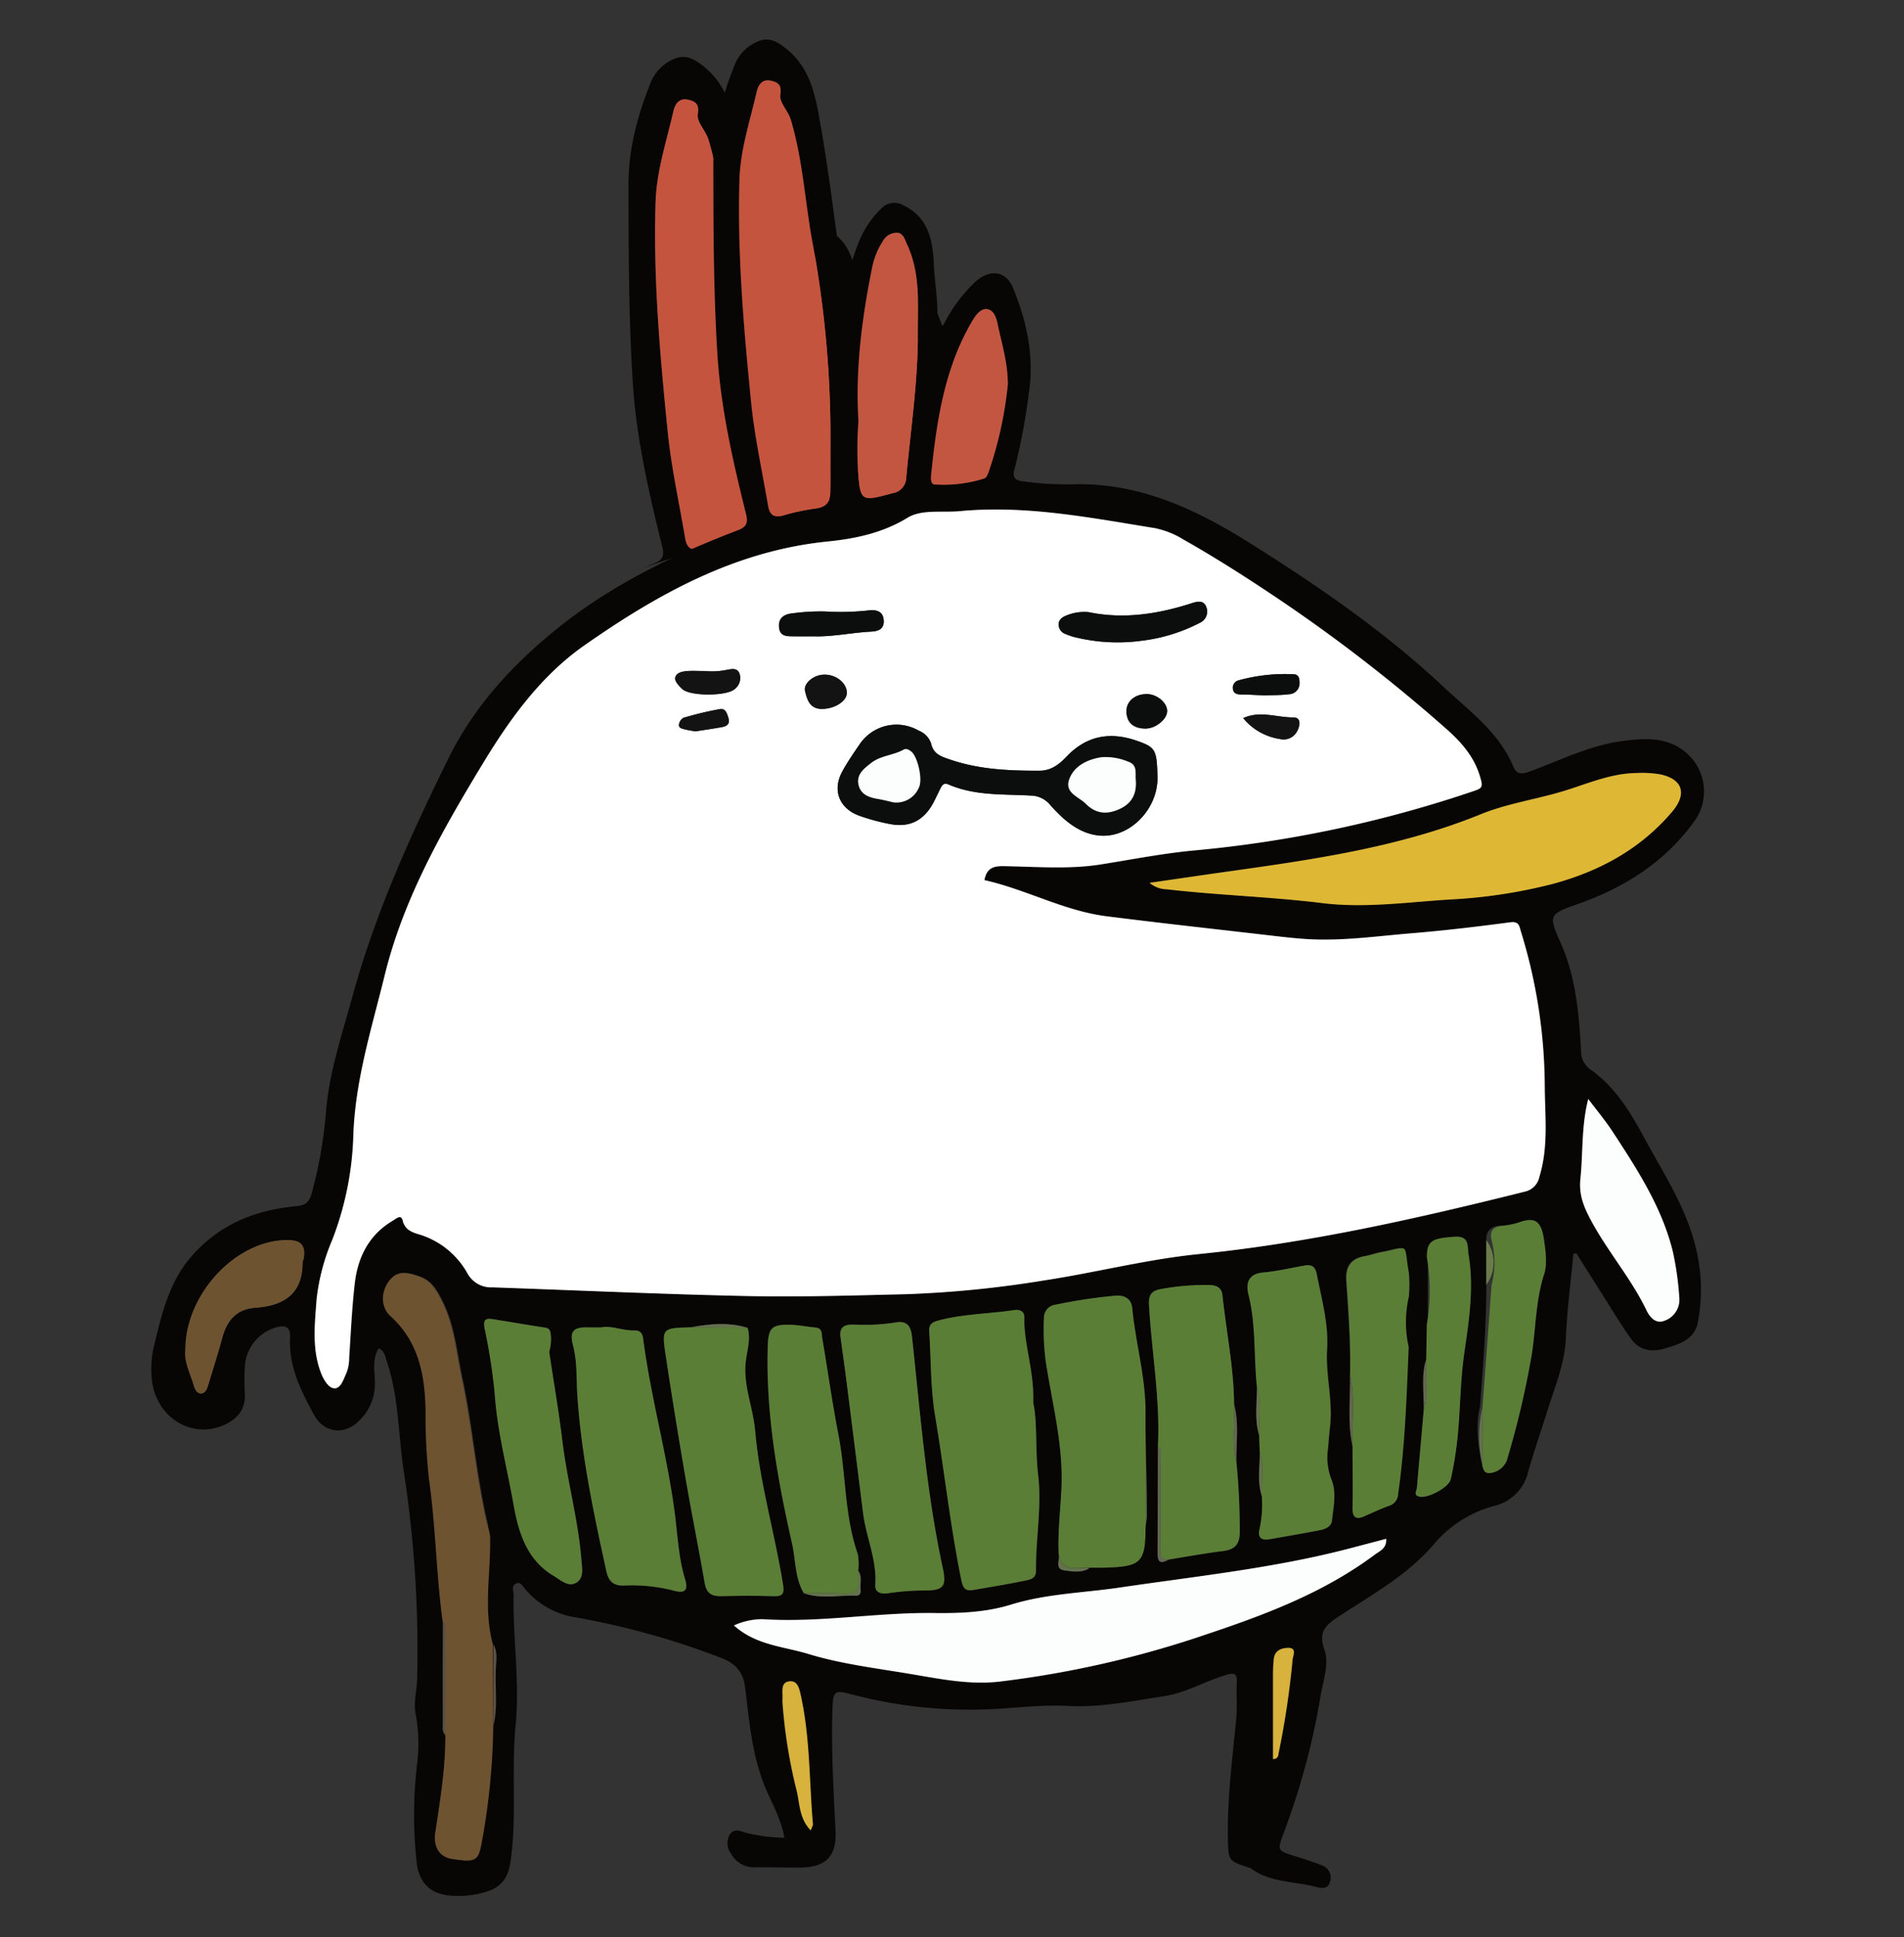 <svg id="圖層_1" data-name="圖層 1" xmlns="http://www.w3.org/2000/svg" xmlns:xlink="http://www.w3.org/1999/xlink" viewBox="0 0 391.16 397.94"><rect x="0" y="0" width="391.16" height="397.94" fill="#333333" stroke="none"/><defs><style>.cls-1{fill:none;clip-rule:evenodd;}.cls-2{clip-path:url(#clip-path);}.cls-3{fill:#080505;}.cls-10,.cls-11,.cls-12,.cls-13,.cls-14,.cls-15,.cls-16,.cls-17,.cls-3,.cls-4,.cls-5,.cls-6,.cls-7,.cls-8,.cls-9{fill-rule:evenodd;}.cls-4{fill:#fff;}.cls-5{fill:#fcfdfd;}.cls-6{fill:#deb735;}.cls-7{fill:#c5543e;}.cls-8{fill:#6e5330;}.cls-9{fill:#5b7e36;}.cls-10{fill:#c35640;}.cls-11{fill:#d7b23c;}.cls-12{fill:#626752;}.cls-13{fill:#64714e;}.cls-14{fill:#5a5144;}.cls-15{fill:#6b7c49;}.cls-16{fill:#0c0d0d;}.cls-17{fill:#131313;}</style><clipPath id="clip-path"><path class="cls-1" d="M115.68,11l11.4,107.37s27.61-10.08,40.2-10.44,27.31-4,37.94-1.87S209.85-4,209.85-4Z"/></clipPath></defs><title>graphic</title><g class="cls-2"><path class="cls-3" d="M311.6,269.26c-.55,5.92-1.34,11.83-1.59,17.76-.23,5.52-2.35,10.46-3.95,15.57-1.34,4.28-2.82,8.51-4,12.82a9.64,9.64,0,0,1-6.91,7.19,25.08,25.08,0,0,0-12.91,8c-5.59,6.65-13.23,10.85-20.4,15.55-2.68,1.76-4.4,3.19-3,7.15,1.07,3-.37,6.63-.88,10A152.9,152.9,0,0,1,250,392.36c-1.27,3.47-1.18,3.49,2.49,4.65,1.9.6,3.81,1.2,5.66,1.93a2.75,2.75,0,0,1,1.71,3.67c-.51,1.57-2,1.14-3.09.86-4.59-1.17-9.6-.87-13.66-3.9a.92.92,0,0,0-.28-.11c-4.49-1.44-4.48-1.44-4.56-6.36-.13-8.39.93-16.7,1.76-25,.26-2.67,0-5.39.14-8.08.06-1.81-.67-1.89-2.18-1.45-4.49,1.31-8.56,3.82-13.26,4.53-6.79,1-13.55,2.46-20.46,2.1-6.2-.33-12.33.64-18.51.76a97.84,97.84,0,0,1-27.46-3.35c-3.48-.93-3.77-.54-3.9,3-.31,8.69.22,17.35.64,26,.27,5.51-2.15,7.81-7.71,7.79-3.2,0-6.39-.06-9.59-.05a5.47,5.47,0,0,1-4.88-2.93,3.72,3.72,0,0,1-.27-4c.88-1.44,2.28-.75,3.51-.39a34.78,34.78,0,0,0,8.1,1c-.6-3.51-2.2-6.49-3.58-9.54-3.18-7-3.82-14.6-4.71-22.1-.41-3.42-1.88-5.31-5.32-6.57a165.52,165.52,0,0,0-30.73-8.53,17.51,17.51,0,0,1-10.55-5.79c-.55-.62-1.08-1.79-2.07-1.3s-.5,1.63-.51,2.48c-.15,9.18,1.32,18.36.43,27.51-.93,9.55.28,19.14-1,28.69-.47,3.53-1.84,5.68-5.24,6.7a20,20,0,0,1-8,.75c-3.92-.43-6.24-2.76-6.71-6.77a91.56,91.56,0,0,1,0-20.58,35,35,0,0,0-.22-11c-.54-2.54.25-5,.3-7.43a250,250,0,0,0-2.74-43.79c-1.25-7.93-1.06-16.09-3.71-23.82-.32-.94-.36-2-1.66-2.58-1.46,2.37-.8,5-.8,7.44a10.76,10.76,0,0,1-3.43,8c-3.17,3.09-7.42,2.46-9.51-1.4-2.77-5.1-5.38-10.25-5-16.34.12-2.07-.85-2.81-3-2.13a9.16,9.16,0,0,0-6.6,8.33,47.83,47.83,0,0,0,0,5.69c.19,3.41-1.64,5.45-4.5,6.7-6.9,3-14.41-1.78-15.23-9.76a20.9,20.9,0,0,1,.49-7.12c1.6-6.59,3.08-13.16,7.65-18.54,5.9-7,13.63-10.16,22.45-11,2-.18,2.77-.84,3.29-2.6A92.64,92.64,0,0,0,47,238.73c.74-8.19,3.35-15.94,5.51-23.81,4.86-17.69,12.33-34.28,20.4-50.67,5.28-10.71,13-19.27,22.09-26.78,11.77-9.72,25.24-16.29,39.36-21.73,1.67-.64,2.19-1.43,1.71-3.38-2.75-11.11-5.34-22.31-6.07-33.73-.86-13.54-.86-27.13-.88-40.7,0-7.33,1.84-14.16,4.52-20.87a8.81,8.81,0,0,1,4.09-4.59c2.29-1.25,3.94-1,6.34.78,5.8,4.34,6.72,10.68,7.8,16.83,1.86,10.57,3.07,21.25,4.6,32.24,1.77-2.33,2.34-4.94,3.33-7.32a20.37,20.37,0,0,1,4.93-7.39,3.83,3.83,0,0,1,4.87-.66c5.2,2.54,6.11,7.33,6.32,12.33.19,4.48,1.19,8.91.55,13.42,1.51.24,1.63-.87,2-1.56a32.88,32.88,0,0,1,6.17-8c3.09-2.76,6.5-2.38,8,1.37,2.88,7.08,4.51,14.44,3.33,22.18A129.26,129.26,0,0,1,193,103c-.62,2.15,1.1,2.31,2.43,2.46a69.22,69.22,0,0,0,9.83.56c14.17-.44,26.23,5.24,37.74,12.47,14.46,9.08,28.57,18.77,41,30.46,5.41,5.08,11.81,9.63,14.83,17,.79,1.92,2.17,1.51,3.74.92,6.34-2.36,12.47-5.43,19.25-6.35,5.3-.72,10.57-1,14.75,3.51a10.84,10.84,0,0,1,1,13c-6.18,8.85-14.77,14.4-24.76,18-6.38,2.28-6.65,2.31-4,8.32,3.3,7.38,3.9,15.18,4.34,23a4.63,4.63,0,0,0,1.94,3.82c5.13,3.62,8.34,8.78,11.25,14.15,4.18,7.69,9.1,15,11.15,23.73a36.78,36.78,0,0,1,.43,15.7c-.72,3.67-3.66,4.56-6.69,5.52s-5.66.6-7.51-2c-2.32-3.23-4.34-6.68-6.48-10q-2.56-4-5.1-8.07Zm-30.26.69v14.29c0,2.44-.52,4.89-.56,7.33-1.08,3.52-.64,7.12-.75,10.69-.48,5.52-1.09,11-1.55,16.57-.06.67-.88,1.6.46,1.92,1.8.42,6.25-1.94,6.64-3.71a79,79,0,0,0,1.35-8.17c.67-6.12.61-12.36,1.47-18.4,1-7,2.12-13.9.93-21-.3-1.81.7-4.09-2.59-3.86C281.9,266,281.34,266.49,281.34,269.95Zm11,44.33c.26,1.06.54,1.7,2,1.37a4.27,4.27,0,0,0,3.33-3.38,185.92,185.92,0,0,0,4.8-20.23c1.18-6.11.91-12.43,2.88-18.47.7-2.16.34-4.78,0-7.13-.57-4.28-2-5.09-5.47-3.82a18.57,18.57,0,0,1-3.94.68c-1.92.2-2.63,1.18-2.63,3v9.51c0,8.61-.83,17.21-1.46,25.82A27.72,27.72,0,0,0,292.33,314.28ZM264.74,310c0,4.39.09,8.77,0,13.16,0,2,.67,2.54,2.48,1.75s3.45-1.56,5.22-2.21c1.25-.46,1.61-1.11,1.82-2.54A218.89,218.89,0,0,0,276.34,289V278.34c0-1.69.47-3.44.18-5.08-1.15-6.53.42-5.53-5.74-4.36-1.17.22-2.26.63-3.42.84-3,.53-4.13,2.3-3.92,5.29.45,6.66.95,13.32.78,20C264.31,300,263.65,305.06,264.74,310ZM159.89,336.44a12.27,12.27,0,0,0-.14-3.57c-2.84-8.17-2.46-16.85-4.08-25.21-1.32-6.8-2.27-13.68-3.43-20.51-.15-.88.08-2.11-1.41-2.25-1.77-.16-3.52-.52-5.29-.58-4.08-.13-4.76.67-4.87,4.83-.36,14.11,2.09,27.87,5.2,41.54.8,3.52.58,7.29,2.5,10.54,3.67,1.31,7.45.38,11.17.52.76,0,1-.67.9-1.29C160.27,339.12,160.86,337.67,159.89,336.44Zm85.06-28.63q.06,1.76.12,3.51c.07,3.17-.6,6.38.52,9.5a24.69,24.69,0,0,1-.51,6.82c-.46,1.62.24,2.48,2,2.16,3.61-.64,7.23-1.24,10.83-2,1.08-.21,2.32-.77,2.45-1.94.33-3,1.07-6.09-.13-8.86a13.1,13.1,0,0,1-.67-6.68c.12-1.48.23-3,.41-4.45.65-5.49-1-10.89-.62-16.37s-1.19-10.62-2.17-15.88c-.31-1.67-1-2.19-2.59-1.92-2.93.52-5.84,1.22-8.78,1.48-3.29.29-3.73,2.37-3.13,4.77,1.6,6.44,1.09,13,1.78,19.54C244.49,301,243.93,304.42,244.95,307.81Zm-5.31-6.7c-.07-7.76-1.65-15.37-2.47-23-.17-1.6-1.18-2.12-2.67-2.17a50.71,50.71,0,0,0-10.33.83c-2.07.35-2.7,1.25-2.58,3.35.57,10,2.39,19.94,1.9,30q0,11.07-.09,22.14c0,1.65,0,3.32,2.39,1.86,3.88-.62,7.74-1.33,11.64-1.82,2.43-.31,3.38-1.47,3.42-3.9a143.76,143.76,0,0,0-.69-14.8C240,309.4,240.73,305.22,239.63,301.11ZM136.44,284.95c-4-1.24-8-.83-12.08-.11-6,.15-6.13.17-5.24,6.09q2,13.18,4.27,26.31c1.25,7.29,2.73,14.55,4,21.84.37,2.12,1.42,2.82,3.46,2.77,3.69-.09,7.39-.12,11.07,0,2.15.08,2.36-.63,2-2.62-1.73-10.87-4.95-21.48-5.9-32.46-.41-4.7-2.38-9.12-2.08-13.91C136.14,290.23,137.22,287.64,136.44,284.95Zm83.42,42.64c.72-.85.55-1.89.55-2.86,0-6,.05-12,0-17.94,0-1.35.38-2.81-.52-4.06.26-7.41-1.62-14.59-2.31-21.9-.19-2.06-1.19-2.81-3.11-2.64a108.63,108.63,0,0,0-12.65,1.91A2.78,2.78,0,0,0,199.3,283a50.77,50.77,0,0,0,.41,9.24c1.36,8.82,3.69,17.52,3.31,26.55-.2,4.67-.79,9.33-.61,14,.44,1.2-1,3.27,1.22,3.56,1.74.22,3.68.61,5.37-.51.9,0,1.8,0,2.7,0C219.05,335.64,219.66,335,219.86,327.59ZM71.79,347.23q0,10.81,0,21.62c0,.87-.2,1.8.57,2.5,0,6.95-1.15,13.76-2.19,20.6-.46,3,.79,5.2,3.38,5.61,5,.78,5.34.56,6.06-3.62a139.7,139.7,0,0,0,1.8-24.54c1.32-3.93.36-8,.53-11.94.08-1.79.65-3.73-.53-5.44-.88-7.63.18-15.27,0-22.9a13.46,13.46,0,0,0-.11-2.68c-2.36-10.13-3.16-20.54-5.32-30.7-1.19-5.6-1.64-11.38-4.32-16.62-1.13-2.2-2.28-4.21-4.75-5.06-2.1-.72-4.33-1.42-6.07.56-2.13,2.44-2.26,5.83,0,7.84,6,5.44,7.28,12.47,7.44,20a120.89,120.89,0,0,0,.72,14.57C70.33,327.08,70.43,337.22,71.79,347.23ZM186.67,190c.46-2.48,1.85-3,4.12-3,6.88.11,13.88.7,20.61-.36s13.52-2.41,20.35-3A257.49,257.49,0,0,0,290.84,171c1.43-.48,1.58-.9,1.21-2.3-1.17-4.45-3.89-7.69-7.27-10.68a344,344,0,0,0-33.18-25.93c-7.41-5.09-14.92-9.92-22.72-14.34a18.54,18.54,0,0,0-6.07-2.41c-13.66-2.21-27.29-4.91-41.24-3.61-3.76.35-8.07-.48-11.17,1.41-5.35,3.27-11.17,4.44-17,5-19.54,2-36,11.14-51.54,22-9.18,6.42-15.7,15.47-21.5,25-8.61,14.21-16.82,28.59-20.82,44.91-2.77,11.29-6.3,22.4-6.66,34.21a66.77,66.77,0,0,1-4.44,21.86c-1.57,4.11-3,8.2-3.34,12.63-.39,5.26-1,10.54.93,15.66.56,1.46,1.6,3.17,2.78,3.25,1.43.09,2-1.92,2.61-3.26a8.69,8.69,0,0,0,.58-3.21c.36-5.27.58-10.56,1.19-15.8.65-5.57,3-10.29,8.06-13.28.68-.4,1.78-1.46,2.12,0,.5,2.13,2.28,2.54,3.71,3a17.58,17.58,0,0,1,10.11,8.37c1.21,2,3,2.7,5.23,2.78,18,.62,36.08,1.46,54.13,1.84,11.17.23,22.36-.14,33.53-.39a230.44,230.44,0,0,0,29.43-2.94c10.92-1.67,21.65-4.45,32.66-5.56,23.44-2.37,46.34-7.55,69.14-13.25a4,4,0,0,0,3.1-3.16c1.93-6.28,1.19-12.66,1.13-19a112.35,112.35,0,0,0-5-33c-.32-1-.32-2.25-2.23-2-7,.93-14,1.77-21.1,2.34-7.24.59-14.47,1.64-21.76,1.24-3.18-.18-6.35-.58-9.52-.95-11.09-1.28-22.19-2.5-33.26-3.9C203.56,196.53,195.51,192,186.67,190ZM133.55,348.06c4.7,4.22,10.62,4.46,15.86,6.08,6.79,2.1,14,2.95,21.05,4.12,6.37,1.06,12.79,2.45,19.27,1.73a214.41,214.41,0,0,0,44.11-10.07c12.62-4.21,24.91-8.86,35.66-16.89,1.06-.79,2.5-1.29,2.4-3.35l-7.54,2c-16.09,4.28-32.63,5.94-49,8.36-7.7,1.14-15.53,1.29-23.06,3.62-5.28,1.63-10.78,1.85-16.28,1.77-12.17-.16-24.24,2.09-36.44,1.3A14.8,14.8,0,0,0,133.55,348.06ZM221.7,190.58a5.81,5.81,0,0,0,3.7,1.34c11,1.27,22,1.58,33,2.93,8.93,1.1,17.91-.19,26.86-.76a109.56,109.56,0,0,0,22.1-3.34c9.85-2.7,18.42-7.35,25.14-15.22,3.22-3.77,2.39-6.94-2.49-8a23,23,0,0,0-5.06-.28c-5.17.07-9.86,2.06-14.69,3.59-6.05,1.93-12.5,2.77-18.34,5.16-17.81,7.28-36.61,9.76-55.41,12.41C231.74,189.11,227,189.81,221.7,190.58ZM154,94.66a225.81,225.81,0,0,0-3.89-40.36c-1.55-8.51-2-17.2-4.53-25.55-.59-1.95-2.48-3.64-2.22-5.33.31-2-.43-2.53-1.84-2.9-1.93-.51-2.82.78-3.18,2.34-1.41,6.2-3.48,12.3-3.66,18.72-.46,15.78.92,31.48,2.5,47.14.74,7.31,2.36,14.54,3.57,21.8.32,1.89,1.11,2.77,3.25,2.12a48.86,48.86,0,0,1,7-1.48c2.22-.33,3-1.49,3-3.65C154,103.22,154,98.94,154,94.66Zm43,206.16c.22-7-2-12.38-1.86-18.08,0-1.28-1-1.7-2.11-1.54-5.38.8-10.88.79-16.18,2.22-1.17.31-2,.78-1.93,2.2.41,6.06.28,12.21,1.28,18.17,2,11.65,3.19,23.41,5.6,35,.33,1.61,1,2,2.43,1.78,3.62-.62,7.25-1.21,10.85-1.95,1.08-.22,2.51-.42,2.49-2.09-.09-6.79,1.27-13.56.47-20.32C197.42,310.66,198,305.06,197,300.82Zm-91.63-16c-1.25,0-1.95,0-2.64,0-3.19-.1-4.15.71-3.32,3.85,1,3.62.68,7.32.93,10.93.88,12.54,3.45,24.75,6.14,37,.47,2.14,1.54,3.08,3.7,3a35.42,35.42,0,0,1,10.65,1.1c2.94.81,2.82-.84,2.31-2.51-1.39-4.61-1.57-9.4-2.19-14.12-1.63-12.42-5.1-24.49-6.69-36.91-.13-1-.63-1.71-1.73-1.67C110,285.61,107.47,284.39,105.4,284.86Zm50.79,2.36c.43,3.15.88,6.29,1.28,9.44q1.74,13.73,3.45,27.46c.64,5.12,3,9.93,2.6,15.23-.12,1.83,1.38,2,2.75,1.83a51.91,51.91,0,0,1,7.14-.58c4.64,0,5.31-.66,4.33-5.25-3.44-16.06-4.67-32.4-6.44-48.67-.25-2.34-1.2-3.3-3.43-2.92a42.8,42.8,0,0,1-8.64.47C156.94,284.16,155.75,284.71,156.19,287.22Zm-61.83,2.84a11.06,11.06,0,0,0,.41-3.09c-.14-.73.09-1.87-1.24-2.07-3.71-.56-7.41-1.21-11.12-1.8-1.47-.23-2.07.08-1.74,1.88a123,123,0,0,1,2.15,13.81c.54,8,2.63,15.8,4,23.69,1.06,6,2.82,11.68,8.5,15.07,1.47.88,3.14,2.5,4.83,1.41s1.14-3.23,1-5c-.69-8.32-2.95-16.38-4-24.65C96.38,302.72,95.28,296.18,94.37,290.06ZM160,92.61a80.3,80.3,0,0,0-.13,9.94c.54,7.27.49,7.27,7.45,5.38a3.38,3.38,0,0,0,2.83-3.32c.95-10.11,2.45-20.19,2.47-30.36,0-6.43.55-13-2.3-19.1-.46-1-.76-2.27-2-2.43a3.36,3.36,0,0,0-3.19,1.85,16.07,16.07,0,0,0-2.23,5.5C160.66,71,159.27,82.06,160,92.61ZM314.75,236.41c-1.48,5.81-1.08,11.41-1.67,16.91-.34,3.22.64,5.76,2.06,8.46,3.57,6.78,8.71,12.59,12,19.54.66,1.38,1.9,2.87,3.79,2.1a4.73,4.73,0,0,0,3.1-5,64.5,64.5,0,0,0-1.38-9.74c-2.28-9.33-7.48-17.26-12.63-25.18C318.42,241.05,316.52,238.78,314.75,236.41ZM191.65,84.77c-.09-4.74-1.33-8.64-2.14-12.63-.28-1.39-.94-3.11-2.24-3.28-1.46-.19-2.48,1.34-3.25,2.66-5.89,10.06-7.48,21.25-8.65,32.56-.08.8-.09,1.93.82,2a28.7,28.7,0,0,0,10.5-1.29c.42-.14.73-.92.92-1.46A82,82,0,0,0,191.65,84.77ZM17.2,289.52c-.35,2.59,1.06,5.1,1.8,7.77.23.83.72,1.63,1.54,1.6S21.77,298,22,297.2c1-3.33,2.08-6.63,3-10,1-3.73,2.95-6.22,7.07-6.51,6-.42,10-2.87,10-9.57a5.87,5.87,0,0,1,.24-.86c.44-2.74-.55-3.9-3.33-3.94C28.12,266.2,17.23,277.64,17.2,289.52Zm132.64,102c.25-.75.44-1,.42-1.29-.8-9.12-.59-18.34-2.57-27.35-.32-1.45-.69-3.36-2.62-3-1.71.34-1.19,2.23-1.26,3.57a8.78,8.78,0,0,0,.05.89,107.64,107.64,0,0,0,3,18.85C147.51,386,147.4,389,149.84,391.56Zm98.05-15.17a1.07,1.07,0,0,0,1.13-1.06,182,182,0,0,0,3-20c.07-.83,1-2.47-.88-2.49-1.35,0-2.85.48-3.07,2.25a32.65,32.65,0,0,0-.18,3.87C247.88,364.75,247.89,370.56,247.89,376.39Z"/><path class="cls-4" d="M186.67,190c8.83,2,16.89,6.53,25.94,7.67,11.07,1.4,22.17,2.63,33.26,3.9,3.17.36,6.34.77,9.52.95,7.29.41,14.52-.64,21.76-1.24,7-.58,14.08-1.42,21.1-2.34,1.91-.25,1.91,1,2.23,2a112.35,112.35,0,0,1,5,33c.06,6.36.8,12.74-1.13,19a4,4,0,0,1-3.1,3.16c-22.8,5.7-45.7,10.88-69.14,13.25-11,1.11-21.75,3.89-32.66,5.56a230.44,230.44,0,0,1-29.43,2.94c-11.18.26-22.36.63-33.53.39-18-.38-36.08-1.22-54.13-1.84-2.24-.08-4-.75-5.23-2.78a17.58,17.58,0,0,0-10.11-8.37c-1.44-.44-3.21-.85-3.71-3-.34-1.46-1.44-.41-2.12,0-5,3-7.41,7.71-8.06,13.28-.61,5.24-.83,10.53-1.19,15.8a8.69,8.69,0,0,1-.58,3.21c-.63,1.34-1.18,3.36-2.61,3.26-1.18-.08-2.22-1.79-2.78-3.25-2-5.13-1.32-10.4-.93-15.66.33-4.42,1.77-8.52,3.34-12.63a66.77,66.77,0,0,0,4.44-21.86c.36-11.81,3.89-22.92,6.66-34.21,4-16.32,12.21-30.7,20.82-44.91,5.8-9.56,12.32-18.6,21.5-25,15.58-10.9,32-20.06,51.54-22,5.85-.59,11.66-1.76,17-5,3.1-1.89,7.41-1.06,11.17-1.41,14-1.3,27.58,1.4,41.24,3.61a18.54,18.54,0,0,1,6.07,2.41c7.8,4.42,15.31,9.25,22.72,14.34A344,344,0,0,1,284.79,158c3.37,3,6.09,6.22,7.27,10.68.37,1.39.21,1.82-1.21,2.3a257.49,257.49,0,0,1-59.09,12.66c-6.83.6-13.58,1.94-20.35,3s-13.73.46-20.61.36C188.53,187,187.13,187.52,186.67,190Zm36.7-21.9c-.14-5.8-.41-6.26-4.33-7.63-5.7-2-10.72-1.13-15,3.39-1.51,1.6-3.26,2.94-5.66,3-6.49,0-12.91-.26-19.14-2.41-1.85-.64-3.42-1.14-3.9-3.38a4.49,4.49,0,0,0-2.62-2.72,9.41,9.41,0,0,0-12.62,3c-1.24,1.8-2.46,3.62-3.53,5.52-2.27,4-.75,8,3.68,9.54a43.67,43.67,0,0,0,6.55,1.75c4,.72,6.92-.78,8.92-4.38.58-1,1.07-2.12,1.59-3.19.37-.75.73-1.29,1.78-.83,5.55,2.4,11.5,2,17.33,2.33a5.46,5.46,0,0,1,4.25,2.07c2.62,3,5.75,5.77,9.78,6.35C217.15,181.48,223.54,175.09,223.37,168.11Zm-14.64-34.94a10,10,0,0,0-4.68.71c-.81.32-1.64.8-1.67,1.87a2.13,2.13,0,0,0,1.46,2.06,13.18,13.18,0,0,0,2.54.8,37.8,37.8,0,0,0,13.61.62c4.33-.69,8.57-1.63,12.43-3.83a2.58,2.58,0,0,0,1.31-3.3c-.52-1.45-1.74-1.26-3-.86C223.57,133.56,216.27,134.73,208.74,133.17ZM151,138.3c3.9,0,7.72-.81,11.59-1,1.42-.07,2.89-.49,2.72-2.42s-1.62-2.26-3.24-2.09a53.7,53.7,0,0,1-9.21.22,43.75,43.75,0,0,0-6.83.4c-1.74.16-3.12.84-2.92,2.94.19,2,1.73,1.9,3.13,1.93C147.81,138.33,149.4,138.3,151,138.3Zm-23.71,7.35c-1.18,0-2.37-.08-3.55,0s-2.47.34-2.63,1.46c-.11.71.82,1.73,1.52,2.36,1.69,1.55,9.44,1.5,11.11,0a2.94,2.94,0,0,0,1.06-3.18c-.49-1.44-1.75-1-2.78-.88A15.51,15.51,0,0,1,127.28,145.65ZM246,150.83c1.79-.08,3.59-.05,5.37-.27a2.3,2.3,0,0,0,2.13-2.45c0-.84-.15-1.71-1.18-1.77a37.23,37.23,0,0,0-11.78,1.3,1.61,1.61,0,0,0-1.14,1.88c.19,1,1,1.09,1.83,1.11C242.84,150.66,244.43,150.76,246,150.83Zm-93.35-4.4c-2.14,0-4.4,1.85-4,3.48.45,1.89,1.07,3.88,3.74,3.79s5.1-1.66,5.08-3.44C157.46,148.17,155.19,146.37,152.67,146.42Zm68.41,4.12c-2.56,0-4.38,1.62-4.24,3.89.15,2.42,1.72,3.4,4,3.43s4.67-2.06,4.64-3.76S223.23,150.52,221.07,150.55Zm20.51,5.09a12.45,12.45,0,0,0,7.84,4.44,3.21,3.21,0,0,0,3.55-1.6c.64-1.14,1-3-.79-3C248.71,155.54,245.19,154,241.58,155.63Zm-116.26,2.82c2-.31,3.86-.57,5.72-.91,1-.17,1.71-.62,1.39-1.82-.27-1-.64-2.2-1.8-2a72.43,72.43,0,0,0-7.78,1.85,2,2,0,0,0-.94,1.41c-.11.74.69.89,1.24,1C123.9,158.23,124.68,158.33,125.33,158.45Z"/><path class="cls-5" d="M133.55,348.06a14.8,14.8,0,0,1,6-1.33c12.2.79,24.28-1.46,36.44-1.3,5.5.07,11-.14,16.28-1.77,7.53-2.33,15.36-2.48,23.06-3.62,16.4-2.42,32.94-4.08,49-8.36l7.54-2c.09,2.06-1.34,2.56-2.4,3.35-10.76,8-23,12.68-35.66,16.89A214.41,214.41,0,0,1,189.74,360c-6.48.72-12.9-.67-19.27-1.73-7.06-1.17-14.26-2-21.05-4.12C144.17,352.52,138.24,352.28,133.55,348.06Z"/><path class="cls-6" d="M221.7,190.58c5.28-.76,10-1.47,14.8-2.14,18.8-2.65,37.6-5.13,55.41-12.41,5.84-2.39,12.29-3.24,18.34-5.16,4.83-1.54,9.52-3.53,14.69-3.59a23,23,0,0,1,5.06.28c4.88,1,5.71,4.21,2.49,8-6.72,7.87-15.29,12.52-25.14,15.22a109.56,109.56,0,0,1-22.1,3.34c-8.95.57-17.93,1.86-26.86.76-11-1.35-22-1.66-33-2.93A5.81,5.81,0,0,1,221.7,190.58Z"/><path class="cls-7" d="M154,94.66c0,4.28,0,8.56,0,12.84,0,2.16-.79,3.32-3,3.65a48.86,48.86,0,0,0-7,1.48c-2.14.65-2.94-.23-3.25-2.12-1.22-7.27-2.84-14.49-3.57-21.8-1.58-15.66-3-31.37-2.5-47.14.19-6.41,2.25-12.51,3.66-18.72.35-1.56,1.25-2.85,3.18-2.34,1.41.37,2.15.86,1.84,2.9-.26,1.69,1.63,3.38,2.22,5.33,2.52,8.36,3,17,4.53,25.55A225.81,225.81,0,0,1,154,94.66Z"/><path class="cls-8" d="M82.34,369.4a145.25,145.25,0,0,1-2.29,24.54c-.72,4.18-1.35,4.4-6.31,3.62-2.6-.41-4-2.59-3.5-5.61,1-6.83,2.17-13.65,2.13-20.6q0-10.81,0-21.62c0-.86.21-1.8-.57-2.5-1.36-10-1.47-20.14-2.9-30.16a120.89,120.89,0,0,1-.72-14.57c-.16-7.56-1.44-14.59-7.44-20-2.22-2-2.1-5.41,0-7.84,1.73-2,4-1.28,6.07-.56,2.47.84,3.62,2.85,4.75,5.06,2.68,5.24,3.13,11,4.32,16.62,2.16,10.16,3,20.57,5.32,30.7a13.91,13.91,0,0,1,.6,2.68c.19,7.63-1.5,15.27.5,22.9Z"/><path class="cls-9" d="M197,300.82c.92,4.24.39,9.84,1,15.38.8,6.77-.56,13.54-.47,20.32,0,1.67-1.41,1.87-2.49,2.09-3.6.74-7.23,1.33-10.85,1.95-1.38.24-2.1-.18-2.43-1.78-2.4-11.58-3.63-23.34-5.6-35-1-6-.88-12.11-1.28-18.17-.1-1.43.76-1.89,1.93-2.2,5.3-1.42,10.8-1.41,16.18-2.22,1.08-.16,2.15.25,2.11,1.54C195,288.44,197.25,293.86,197,300.82Z"/><path class="cls-9" d="M202.41,332.79c-.18-4.69.41-9.35.61-14,.38-9-2-17.73-3.31-26.55a50.77,50.77,0,0,1-.41-9.24,2.78,2.78,0,0,1,2.48-2.89,108.63,108.63,0,0,1,12.65-1.91c1.93-.17,2.66.59,2.86,2.64.69,7.31,2.05,14.49,2.05,21.9v24.86c0,7.43-.55,8-7.91,8.24-.9,0-1.67,0-2.57,0C206.33,335.56,203,337.2,202.41,332.79Z"/><path class="cls-9" d="M136.44,284.95c.78,2.7-.3,5.29-.47,7.93-.3,4.79,1.67,9.21,2.08,13.91.95,11,4.17,21.6,5.9,32.46.32,2,.11,2.7-2,2.62-3.69-.14-7.38-.1-11.07,0-2,0-3.09-.65-3.46-2.77-1.26-7.29-2.74-14.55-4-21.84q-2.26-13.13-4.27-26.31c-.89-5.92-.78-5.94,5.24-6.09Z"/><path class="cls-9" d="M223.48,310.07c.49-10.07-1.33-20-1.9-30-.12-2.09.51-3,2.58-3.35a50.71,50.71,0,0,1,10.33-.83c1.49.05,2.5.57,2.67,2.17.82,7.68,2.4,15.29,2.47,23,.15,4.15-.55,8.33.51,12.45a143.76,143.76,0,0,1,.69,14.8c0,2.43-1,3.59-3.42,3.9-3.89.49-7.76,1.2-11.64,1.82-2.05.09-1.78-1.37-1.78-2.65,0-6.07,0-12.15,0-18.22C224,312.15,224.38,311,223.48,310.07Z"/><path class="cls-9" d="M105.4,284.86c2.07-.48,4.55.74,7.15.64,1.1,0,1.6.65,1.73,1.67,1.59,12.42,5.06,24.49,6.69,36.91.62,4.71.8,9.5,2.19,14.12.51,1.67.63,3.32-2.31,2.51a35.42,35.42,0,0,0-10.65-1.1c-2.15.07-3.23-.88-3.7-3-2.69-12.21-5.26-24.42-6.14-37-.25-3.61,0-7.3-.93-10.93-.83-3.14.13-4,3.32-3.85C103.46,284.88,104.15,284.86,105.4,284.86Z"/><path class="cls-9" d="M245.06,311.32q-.06-1.76-.12-3.52c-.13-3.42.55-6.89-.48-10.27-.69-6.5-.18-13.1-1.78-19.54-.6-2.41-.16-4.48,3.13-4.77,2.95-.26,5.86-1,8.78-1.48,1.55-.28,2.28.25,2.59,1.92,1,5.26,2.5,10.45,2.17,15.88s1.27,10.88.62,16.37c-.18,1.48-.28,3-.41,4.45a13.1,13.1,0,0,0,.67,6.68c1.2,2.77.46,5.91.13,8.86-.13,1.17-1.37,1.73-2.45,1.94-3.6.71-7.22,1.31-10.83,2-1.78.32-2.49-.54-2-2.16a24.69,24.69,0,0,0,.51-6.82C245.37,317.66,246.16,314.44,245.06,311.32Z"/><path class="cls-9" d="M156.19,287.22c-.45-2.51.74-3.06,3-3a42.8,42.8,0,0,0,8.64-.47c2.22-.38,3.17.59,3.43,2.92,1.77,16.27,3,32.62,6.44,48.67,1,4.58.32,5.29-4.33,5.25a51.91,51.91,0,0,0-7.14.58c-1.37.17-2.87,0-2.75-1.83.35-5.3-2-10.12-2.6-15.23q-1.71-13.73-3.45-27.46C157.08,293.51,156.62,290.37,156.19,287.22Z"/><path class="cls-9" d="M148.38,341.23c-1.92-3.25-1.7-7-2.5-10.54-3.11-13.67-5.55-27.43-5.2-41.54.11-4.16.78-5,4.87-4.83,1.77.06,3.52.42,5.29.58,1.5.14,1.26,1.37,1.41,2.25,1.16,6.84,2.12,13.71,3.43,20.51,1.62,8.36,1.23,17,4.08,25.21a12.27,12.27,0,0,1,.14,3.57,7.52,7.52,0,0,0,0,1.48c.5,2.85-.83,3.6-3.47,3.39S151.05,341.24,148.38,341.23Z"/><path class="cls-9" d="M94.37,290.06c.91,6.12,2,12.66,2.83,19.24,1,8.27,3.29,16.34,4,24.65.15,1.79.65,4-1,5s-3.35-.54-4.83-1.41c-5.68-3.39-7.45-9.1-8.5-15.07-1.4-7.88-3.48-15.66-4-23.69A123,123,0,0,0,80.68,285c-.33-1.8.27-2.12,1.74-1.88,3.71.59,7.41,1.24,11.12,1.8,1.33.2,1.1,1.34,1.24,2.07A11.06,11.06,0,0,1,94.37,290.06Z"/><path class="cls-9" d="M276.67,289c-.43,10.41-.75,20.82-2.24,31.15a2.69,2.69,0,0,1-2,2.54c-1.77.65-3.49,1.45-5.22,2.21s-2.51.24-2.48-1.75c.07-4.38,0-8.77,0-13.16-.17-5,.6-10-.51-15,.16-6.68-.32-13.34-.77-20-.2-3,.93-4.76,3.95-5.29,1.17-.21,2.3-.62,3.46-.84,6.15-1.17,4.67-2.17,5.82,4.36a27.89,27.89,0,0,1,0,5.08A24.1,24.1,0,0,0,276.67,289Z"/><path class="cls-10" d="M160,92.61c-.69-10.54.7-21.58,2.91-32.54a16.07,16.07,0,0,1,2.23-5.5,3.36,3.36,0,0,1,3.19-1.85c1.21.17,1.51,1.44,2,2.43,2.85,6.12,2.32,12.67,2.3,19.1,0,10.17-1.52,20.25-2.47,30.36a3.38,3.38,0,0,1-2.83,3.32c-7,1.89-6.91,1.89-7.45-5.38A80.3,80.3,0,0,1,160,92.61Z"/><path class="cls-5" d="M314.75,236.41c1.77,2.36,3.67,4.64,5.28,7.11,5.15,7.92,10.35,15.85,12.63,25.18a64.5,64.5,0,0,1,1.38,9.74,4.73,4.73,0,0,1-3.1,5c-1.89.77-3.13-.72-3.79-2.1-3.31-6.95-8.45-12.75-12-19.54-1.42-2.7-2.41-5.24-2.06-8.46C313.66,247.82,313.26,242.22,314.75,236.41Z"/><path class="cls-9" d="M292.33,301.67l1.91-25.82a18.88,18.88,0,0,0,0-9.51c-.44-1.85.26-2.82,2.18-3a14.69,14.69,0,0,0,3.49-.68c3.48-1.27,4.9-.47,5.47,3.82.32,2.35.68,5,0,7.13-2,6-1.7,12.36-2.88,18.47a185.92,185.92,0,0,1-4.8,20.23,4.27,4.27,0,0,1-3.33,3.38c-1.48.33-1.76-.31-2-1.37Q292.33,308,292.33,301.67Z"/><path class="cls-9" d="M280.33,291.56q.06-3.66.12-7.33a41.06,41.06,0,0,0,0-14.29c.05-3.45,1-4,5.84-4.3,3.29-.23,2.73,2.05,3,3.86,1.18,7.06.07,13.94-.94,21-.87,6-.8,12.27-1.48,18.4a79,79,0,0,1-1.37,8.17c-.39,1.78-4.86,4.13-6.66,3.71-1.35-.31-.57-1.24-.52-1.92.46-5.53,1-11,1.44-16.57C281,298.74,280.11,295.12,280.33,291.56Z"/><path class="cls-10" d="M191.65,84.77a82,82,0,0,1-4,18.54c-.18.54-.49,1.32-.92,1.46a28.7,28.7,0,0,1-10.5,1.29c-.92-.05-.9-1.19-.82-2,1.17-11.31,2.76-22.5,8.65-32.56.77-1.32,1.8-2.85,3.25-2.66,1.3.17,2,1.89,2.24,3.28C190.32,76.12,191.56,80,191.65,84.77Z"/><path class="cls-8" d="M17.2,289.52c0-11.88,10.92-23.32,21.78-23.19,2.78,0,3.77,1.2,3.33,3.94a5.87,5.87,0,0,0-.24.86c0,6.7-4.06,9.15-10,9.57-4.13.29-6.08,2.78-7.07,6.51-.89,3.36-2,6.66-3,10-.24.82-.66,1.67-1.47,1.69s-1.31-.78-1.54-1.6C18.26,294.63,16.85,292.11,17.2,289.52Z"/><path class="cls-11" d="M149.84,391.56c-2.44-2.55-2.33-5.61-2.95-8.31a107.64,107.64,0,0,1-3-18.85,8.78,8.78,0,0,1-.05-.89c.08-1.34-.45-3.23,1.26-3.57,1.94-.39,2.3,1.53,2.62,3,2,9,1.77,18.23,2.57,27.35C150.28,390.54,150.09,390.81,149.84,391.56Z"/><path class="cls-11" d="M247.89,376.39c0-5.83,0-11.64,0-17.44a32.65,32.65,0,0,1,.18-3.87c.22-1.76,1.72-2.26,3.07-2.25,1.83,0,.95,1.66.88,2.49a182,182,0,0,1-3,20A1.07,1.07,0,0,1,247.89,376.39Z"/><path class="cls-12" d="M223.48,310.07c.9.92.52,2.08.53,3.13,0,6.07,0,12.15,0,18.22,0,1.29-.27,2.75,1.78,2.65-2.42,1.46-2.39-.22-2.39-1.86Q223.43,321.14,223.48,310.07Z"/><path class="cls-13" d="M219.34,327.59V302.73c0,1.25.76,2.71.78,4.06.08,6-.07,12-.1,17.94C220,325.69,219.34,326.74,219.34,327.59Z"/><path class="cls-14" d="M71.79,347.23c.78.7.55,1.64.55,2.5q0,10.81,0,21.62c-.77-.7-.57-1.64-.57-2.5Q71.75,358,71.79,347.23Z"/><path class="cls-14" d="M82.34,369.4V352c2,1.71.61,3.64.53,5.44C82.7,361.44,84.34,365.48,82.34,369.4Z"/><path class="cls-13" d="M148.38,341.23c2.67,0,5.36-.13,8,.08s4-.54,3.47-3.39a7.52,7.52,0,0,1,0-1.48c1,1.23.38,2.69.56,4,.08.62-.13,1.32-.9,1.29C155.82,341.61,152,342.54,148.38,341.23Z"/><path class="cls-12" d="M264.23,295c1.11,5,.33,10,.51,15C263.65,305.06,264.32,300,264.23,295Z"/><path class="cls-12" d="M240.14,313.56c-1.06-4.11-.36-8.3-.51-12.45C240.73,305.22,240,309.4,240.14,313.56Z"/><path class="cls-13" d="M292.33,301.67q0,6.3,0,12.61A27.66,27.66,0,0,1,292.33,301.67Z"/><path class="cls-13" d="M136.44,284.95l-12.08-.11C128.39,284.11,132.42,283.7,136.44,284.95Z"/><path class="cls-12" d="M280.33,291.56c-.22,3.56.64,7.18-.52,10.69C279.92,298.69,279.25,295.08,280.33,291.56Z"/><path class="cls-13" d="M244.46,297.53c1,3.38.35,6.84.48,10.27C243.93,304.42,244.49,301,244.46,297.53Z"/><path class="cls-15" d="M293.34,266.33a8.29,8.29,0,0,1,0,9.51Z"/><path class="cls-13" d="M245.06,311.32c1.1,3.12.31,6.33.52,9.5C244.46,317.7,245.13,314.49,245.06,311.32Z"/><path class="cls-13" d="M202.41,332.79c.63,4.41,4.05,2.77,6.59,3.05-1.69,1.11-3.62.73-5.37.51C201.38,336.06,202.85,334,202.41,332.79Z"/><path class="cls-16" d="M223.37,168.11c.16,7-6.22,13.37-12.9,12.41-4-.58-7.17-3.4-9.78-6.35a5.46,5.46,0,0,0-4.25-2.07c-5.83-.33-11.78.07-17.33-2.33-1-.45-1.41.08-1.78.83-.52,1.07-1,2.15-1.59,3.19-2,3.6-4.9,5.09-8.92,4.38a43.67,43.67,0,0,1-6.55-1.75c-4.43-1.53-5.95-5.5-3.68-9.54,1.07-1.9,2.29-3.72,3.53-5.52a9.41,9.41,0,0,1,12.62-3,4.49,4.49,0,0,1,2.62,2.72c.48,2.24,2.06,2.74,3.9,3.38,6.23,2.15,12.66,2.45,19.14,2.41,2.4,0,4.15-1.35,5.66-3,4.26-4.51,9.28-5.38,15-3.39C223,161.85,223.24,162.31,223.37,168.11Zm-4.6.6c-.12-1.41.39-3.13-1.54-3.77s-3.83-1.3-5.81-1c-2.95.49-5.73,1.75-6.77,4.7s2,3.64,3.51,5.17c2.26,2.25,4.64,2.3,7.34,1S219,171.46,218.77,168.71Zm-51.45,4.79a5.14,5.14,0,0,0,5.5-3.28c.79-1.78-.35-6.52-1.69-7.55-.48-.37-1-.7-1.63-.37-2.17,1.2-4.83,1.23-6.83,2.79-1.48,1.15-3.18,2.33-2.73,4.57s2.24,2.81,4.2,3.14C165.22,173,166.27,173.26,167.32,173.5Z"/><path class="cls-16" d="M208.74,133.17c7.54,1.57,14.84.4,22-1.92,1.25-.4,2.47-.6,3,.86a2.58,2.58,0,0,1-1.31,3.3c-3.86,2.2-8.1,3.14-12.43,3.83a37.8,37.8,0,0,1-13.61-.62,13.18,13.18,0,0,1-2.54-.8,2.13,2.13,0,0,1-1.46-2.06c0-1.06.85-1.55,1.67-1.87A10,10,0,0,1,208.74,133.17Z"/><path class="cls-16" d="M151,138.3c-1.59,0-3.17,0-4.76,0-1.4,0-2.94,0-3.13-1.93-.21-2.1,1.17-2.79,2.92-2.94a43.75,43.75,0,0,1,6.83-.4,53.7,53.7,0,0,0,9.21-.22c1.62-.17,3.06.08,3.24,2.09s-1.3,2.36-2.72,2.42C158.71,137.49,154.88,138.33,151,138.3Z"/><path class="cls-17" d="M127.28,145.65a15.51,15.51,0,0,0,4.72-.24c1-.17,2.29-.57,2.78.88a2.94,2.94,0,0,1-1.06,3.18c-1.67,1.52-9.42,1.57-11.11,0-.69-.63-1.62-1.66-1.52-2.36.17-1.12,1.55-1.37,2.63-1.46S126.09,145.65,127.28,145.65Z"/><path class="cls-16" d="M246,150.83c-1.59-.07-3.18-.17-4.77-.2-.86,0-1.64-.1-1.83-1.11a1.61,1.61,0,0,1,1.14-1.88,37.23,37.23,0,0,1,11.78-1.3c1,.06,1.18.93,1.18,1.77a2.3,2.3,0,0,1-2.13,2.45C249.61,150.77,247.81,150.75,246,150.83Z"/><path class="cls-17" d="M152.67,146.42c2.53-.05,4.79,1.75,4.81,3.83,0,1.77-2.41,3.35-5.08,3.44s-3.28-1.91-3.74-3.79C148.27,148.27,150.52,146.47,152.67,146.42Z"/><path class="cls-16" d="M221.07,150.55c2.16,0,4.34,1.74,4.38,3.55s-2.48,3.79-4.64,3.76-3.83-1-4-3.43C216.69,152.17,218.51,150.57,221.07,150.55Z"/><path class="cls-17" d="M241.58,155.63c3.61-1.64,7.13-.09,10.61-.15,1.77,0,1.42,1.85.79,3a3.21,3.21,0,0,1-3.55,1.6A12.45,12.45,0,0,1,241.58,155.63Z"/><path class="cls-17" d="M125.33,158.45c-.65-.12-1.43-.22-2.18-.43-.55-.15-1.34-.3-1.24-1a2,2,0,0,1,.94-1.41,72.43,72.43,0,0,1,7.78-1.85c1.15-.19,1.53,1,1.8,2,.33,1.2-.42,1.65-1.39,1.82C129.19,157.88,127.33,158.14,125.33,158.45Z"/><path class="cls-5" d="M218.77,168.71c.23,2.75-.65,4.86-3.27,6.12s-5.08,1.25-7.34-1c-1.54-1.53-4.52-2.32-3.51-5.17s3.82-4.21,6.77-4.7c2-.33,3.93.35,5.81,1S218.65,167.3,218.77,168.71Z"/><path class="cls-5" d="M167.32,173.5c-1.06-.24-2.11-.52-3.17-.7-2-.32-3.76-.94-4.2-3.14s1.25-3.41,2.73-4.57c2-1.56,4.66-1.59,6.83-2.79.61-.34,1.15,0,1.63.37,1.34,1,2.48,5.77,1.69,7.55A5.14,5.14,0,0,1,167.32,173.5Z"/></g><path class="cls-3" d="M323.24,257.56c-.54,5.73-1.29,11.46-1.54,17.2-.23,5.35-2.27,10.13-3.82,15.08-1.3,4.14-2.73,8.25-3.92,12.42a9.34,9.34,0,0,1-6.69,7A24.29,24.29,0,0,0,294.76,317c-5.41,6.44-12.81,10.51-19.75,15.06-2.6,1.71-4.27,3.09-2.89,6.92,1,2.88-.36,6.42-.86,9.65a148.09,148.09,0,0,1-7.64,28.15c-1.23,3.36-1.15,3.38,2.42,4.5,1.84.58,3.69,1.16,5.48,1.87a2.67,2.67,0,0,1,1.66,3.56c-.49,1.52-2,1.1-3,.84-4.44-1.13-9.3-.84-13.23-3.78a.89.89,0,0,0-.27-.11c-4.35-1.4-4.34-1.4-4.42-6.16-.13-8.13.91-16.18,1.7-24.24.26-2.59,0-5.22.14-7.83.06-1.75-.65-1.83-2.11-1.4-4.35,1.26-8.29,3.7-12.85,4.39-6.58,1-13.12,2.38-19.81,2-6-.31-11.94.62-17.93.74A94.77,94.77,0,0,1,174.8,348c-3.37-.9-3.65-.53-3.77,2.87-.3,8.41.21,16.8.62,25.2.26,5.34-2.08,7.57-7.47,7.55-3.1,0-6.19-.06-9.29-.05a5.3,5.3,0,0,1-4.73-2.84,3.61,3.61,0,0,1-.26-3.86c.85-1.39,2.21-.73,3.4-.38a33.69,33.69,0,0,0,7.84,1c-.58-3.4-2.13-6.29-3.46-9.24-3.08-6.82-3.7-14.14-4.57-21.4-.4-3.32-1.82-5.14-5.16-6.37a160.32,160.32,0,0,0-29.76-8.26A17,17,0,0,1,108,326.55c-.53-.6-1-1.74-2-1.26s-.48,1.58-.49,2.4c-.15,8.89,1.28,17.78.42,26.64-.9,9.25.27,18.54-1,27.79-.45,3.42-1.79,5.5-5.07,6.49a19.34,19.34,0,0,1-7.73.73c-3.79-.41-6-2.67-6.5-6.56a88.68,88.68,0,0,1,0-19.93,33.85,33.85,0,0,0-.22-10.69c-.53-2.46.24-4.8.29-7.2A242.14,242.14,0,0,0,83,302.53c-1.21-7.68-1-15.58-3.6-23.07-.31-.91-.34-1.9-1.6-2.5-1.42,2.3-.78,4.83-.78,7.21a10.43,10.43,0,0,1-3.33,7.75c-3.07,3-7.19,2.38-9.21-1.35-2.68-4.94-5.21-9.93-4.88-15.82.11-2-.83-2.72-2.91-2.07a8.87,8.87,0,0,0-6.39,8.07,46.33,46.33,0,0,0,0,5.51c.18,3.3-1.59,5.28-4.36,6.49-6.68,2.93-14-1.72-14.75-9.46a20.25,20.25,0,0,1,.47-6.9c1.55-6.38,3-12.75,7.41-18,5.72-6.74,13.2-9.84,21.74-10.61,1.95-.18,2.68-.81,3.18-2.51A89.73,89.73,0,0,0,67,228c.71-7.94,3.24-15.43,5.34-23.06C77,187.79,84.28,171.72,92.1,155.85c5.11-10.38,12.58-18.66,21.4-25.94,11.4-9.41,24.45-15.78,38.12-21,1.62-.62,2.13-1.39,1.66-3.27-2.67-10.76-5.17-21.6-5.88-32.67-.83-13.11-.83-26.28-.85-39.42,0-7.1,1.78-13.72,4.38-20.22a8.54,8.54,0,0,1,4-4.44c2.21-1.22,3.82-1,6.14.76,5.62,4.21,6.51,10.35,7.55,16.3,1.8,10.23,3,20.58,4.46,31.23,1.72-2.25,2.27-4.78,3.22-7.09A19.73,19.73,0,0,1,181,42.88a3.71,3.71,0,0,1,4.72-.64c5,2.46,5.91,7.1,6.12,11.94.18,4.34,1.15,8.63.54,13,1.46.23,1.58-.84,2-1.51a31.85,31.85,0,0,1,6-7.79c3-2.67,6.3-2.31,7.77,1.33,2.79,6.85,4.36,14,3.22,21.48a125.2,125.2,0,0,1-3,15.88c-.6,2.08,1.06,2.23,2.35,2.38a67.05,67.05,0,0,0,9.52.54c13.73-.43,25.41,5.08,36.56,12.08,14,8.8,27.67,18.18,39.73,29.5,5.24,4.92,11.44,9.33,14.37,16.42.77,1.86,2.1,1.46,3.62.9,6.14-2.28,12.08-5.26,18.65-6.15,5.13-.69,10.24-1,14.28,3.4a10.5,10.5,0,0,1,1,12.55c-6,8.57-14.31,13.94-24,17.4-6.18,2.21-6.44,2.23-3.84,8.06,3.19,7.15,3.77,14.7,4.21,22.31a4.48,4.48,0,0,0,1.88,3.7c5,3.51,8.07,8.5,10.9,13.7,4,7.45,8.81,14.57,10.8,23a35.62,35.62,0,0,1,.42,15.21c-.7,3.56-3.55,4.42-6.48,5.34s-5.48.58-7.27-1.92c-2.25-3.13-4.2-6.47-6.28-9.73q-2.48-3.9-4.94-7.81Zm-29.9.67v13.84c0,2.37-.21,4.73-.25,7.1-1,3.41-.47,6.9-.57,10.36-.47,5.35-1,10.7-1.43,16.05-.06.65-.82,1.55.48,1.86,1.75.41,6.07-1.88,6.45-3.6a76.53,76.53,0,0,0,1.32-7.92c.65-5.93.59-12,1.43-17.82,1-6.8,2.05-13.46.91-20.3-.29-1.75.38-4-2.81-3.74C294.18,254.38,293.34,254.88,293.34,258.22Zm11.24,42.94c.25,1,.52,1.65,2,1.33a4.14,4.14,0,0,0,3.22-3.27,180.09,180.09,0,0,0,4.65-19.6c1.14-5.92.88-12,2.79-17.89.68-2.09.33-4.63,0-6.9-.56-4.15-1.93-4.93-5.3-3.7a19,19,0,0,1-3.93.66,2.59,2.59,0,0,0-2.65,2.93v9.21c0,8.34-.69,16.67-1.31,25C303.1,293,303.63,297.09,304.58,301.16ZM277.85,297c0,4.25.09,8.5,0,12.75,0,1.93.64,2.46,2.4,1.7s3.34-1.51,5.05-2.14c1.22-.45,1.19-1.07,1.39-2.46,1.44-10,1.63-20.1,1.63-30.17V266.35c0-1.64.83-3.33.55-4.92-1.11-6.32.59-5.35-5.37-4.22-1.13.21-2.09.61-3.22.81-2.92.51-4,2.23-3.75,5.12.44,6.45.94,12.9.78,19.38C277.41,287.37,276.8,292.23,277.85,297ZM176.3,322.62a11.88,11.88,0,0,0-.13-3.46c-2.75-7.91-2.38-16.32-3.95-24.42-1.27-6.59-2.2-13.25-3.33-19.87-.15-.85.08-2-1.37-2.18-1.71-.16-3.41-.51-5.12-.56-4-.12-4.61.65-4.71,4.68-.35,13.67,2,27,5,40.24.78,3.41.56,7.06,2.42,10.21,3.55,1.27,7.21.36,10.82.51.74,0,.94-.65.87-1.25C176.67,325.23,177.24,323.82,176.3,322.62Zm82.39-27.73q.05,1.7.11,3.4c.06,3.07-.59,6.18.5,9.2a23.92,23.92,0,0,1-.49,6.61c-.45,1.57.24,2.4,2,2.09,3.5-.62,7-1.2,10.49-1.89,1-.21,2.24-.74,2.37-1.88.32-2.86,1-5.9-.13-8.58a12.69,12.69,0,0,1-.65-6.47c.12-1.44.22-2.88.39-4.31.63-5.32-.92-10.55-.6-15.86s-1.15-10.29-2.1-15.38c-.3-1.61-1-2.13-2.51-1.86-2.83.5-5.65,1.18-8.51,1.43-3.19.28-3.62,2.29-3,4.62,1.55,6.24,1.06,12.63,1.72,18.93C258.24,288.27,257.7,291.62,258.68,294.89Zm-5.15-6.49c-.07-7.52-1.6-14.88-2.39-22.32C251,264.53,250,264,248.55,264a49.11,49.11,0,0,0-10,.81c-2,.34-2.61,1.21-2.5,3.24.55,9.69,2.32,19.31,1.84,29.07q0,10.72-.09,21.44c0,1.59,0,3.22,2.31,1.81,3.76-.6,7.5-1.29,11.27-1.76,2.36-.3,3.28-1.42,3.31-3.78a139.25,139.25,0,0,0-.67-14.34C253.92,296.44,254.6,292.39,253.54,288.4Zm-100-15.65c-3.89-1.2-7.79-.81-11.7-.1-5.83.15-5.94.17-5.07,5.9q1.92,12.76,4.13,25.49c1.22,7.06,2.65,14.09,3.87,21.16.35,2.05,1.38,2.73,3.35,2.68,3.57-.09,7.15-.12,10.72,0,2.08.07,2.28-.61,2-2.54-1.68-10.53-4.79-20.8-5.71-31.44-.39-4.55-2.3-8.83-2-13.47C153.29,277.87,154.34,275.36,153.59,272.75Zm80.8,41.3a3.93,3.93,0,0,0,.54-2.77c0-5.79.05-11.58,0-17.38,0-1.31.37-2.72-.51-3.93.25-7.18-1.57-14.14-2.24-21.22-.19-2-1.15-2.72-3-2.56A105.22,105.22,0,0,0,216.88,268a2.7,2.7,0,0,0-2.4,2.8,49.17,49.17,0,0,0,.39,9c1.31,8.54,3.58,17,3.21,25.72-.19,4.53-.77,9-.59,13.58.43,1.16-1,3.16,1.18,3.44,1.69.22,3.56.59,5.2-.49.87,0,1.74,0,2.61,0C233.6,321.85,234.19,321.25,234.38,314.05ZM91,333.08q0,10.47,0,20.95c0,.84-.19,1.74.55,2.42,0,6.73-1.12,13.33-2.12,19.95-.45,2.93.76,5,3.28,5.43,4.8.75,5.18.55,5.87-3.51a135.31,135.31,0,0,0,1.74-23.77c1.28-3.8.35-7.71.52-11.57.08-1.74.63-3.61-.52-5.26-.86-7.39.18-14.79,0-22.18a13,13,0,0,0-.11-2.6c-2.29-9.81-3.06-19.89-5.15-29.74-1.15-5.42-1.59-11-4.18-16.1-1.09-2.13-2.21-4.08-4.6-4.9-2-.69-4.2-1.38-5.88.55-2.07,2.36-2.19,5.65,0,7.6,5.81,5.26,7.05,12.08,7.21,19.4a117.09,117.09,0,0,0,.69,14.11C89.55,313.57,89.65,323.38,91,333.08ZM202.24,180.79c.45-2.41,1.79-2.9,4-2.87,6.66.1,13.45.68,20-.35s13.1-2.33,19.71-2.92a249.4,249.4,0,0,0,57.24-12.26c1.38-.46,1.53-.88,1.17-2.23-1.14-4.31-3.77-7.45-7-10.34a333.16,333.16,0,0,0-32.14-25.12c-7.18-4.93-14.45-9.61-22-13.89a18,18,0,0,0-5.88-2.33c-13.23-2.14-26.43-4.76-39.95-3.49-3.64.34-7.82-.47-10.82,1.37-5.18,3.17-10.82,4.3-16.48,4.88-18.93,1.92-34.84,10.79-49.93,21.35-8.89,6.22-15.21,15-20.82,24.24-8.34,13.76-16.29,27.69-20.17,43.5C76.4,211.26,73,222,72.63,233.46a64.67,64.67,0,0,1-4.3,21.17,43.11,43.11,0,0,0-3.24,12.23c-.38,5.1-1,10.21.9,15.17.54,1.41,1.55,3.07,2.7,3.15,1.39.09,1.92-1.86,2.53-3.16a8.42,8.42,0,0,0,.56-3.11c.35-5.1.56-10.23,1.15-15.3.63-5.4,2.92-10,7.81-12.86.66-.39,1.72-1.41,2.05,0,.48,2.06,2.21,2.46,3.6,2.89a17,17,0,0,1,9.79,8.11,5.53,5.53,0,0,0,5.07,2.69c17.48.6,34.95,1.42,52.43,1.79,10.82.23,21.66-.13,32.48-.38a223.21,223.21,0,0,0,28.5-2.85c10.58-1.61,21-4.31,31.64-5.39,22.71-2.29,44.89-7.31,67-12.83a3.88,3.88,0,0,0,3-3.06c1.87-6.08,1.15-12.26,1.1-18.42a108.82,108.82,0,0,0-4.89-31.92c-.31-1-.31-2.18-2.16-1.93-6.79.9-13.6,1.71-20.43,2.27-7,.58-14,1.59-21.07,1.2-3.08-.17-6.15-.57-9.22-.92-10.74-1.24-21.49-2.42-32.22-3.78C218.6,187.11,210.8,182.7,202.24,180.79ZM150.78,333.89c4.55,4.09,10.29,4.32,15.37,5.89,6.58,2,13.55,2.85,20.39,4,6.17,1,12.39,2.37,18.67,1.67a207.67,207.67,0,0,0,42.72-9.75c12.22-4.07,24.12-8.58,34.54-16.36,1-.77,2.42-1.25,2.33-3.24l-7.3,1.92c-15.58,4.15-31.6,5.76-47.49,8.1-7.46,1.1-15,1.25-22.33,3.51-5.11,1.58-10.44,1.79-15.77,1.72-11.78-.16-23.48,2-35.3,1.26A14.33,14.33,0,0,0,150.78,333.89Zm85.38-152.54a5.63,5.63,0,0,0,3.58,1.3c10.63,1.23,21.33,1.53,32,2.84,8.65,1.06,17.35-.19,26-.74a106.12,106.12,0,0,0,21.4-3.24c9.54-2.61,17.84-7.12,24.35-14.74,3.12-3.65,2.32-6.72-2.41-7.73a22.27,22.27,0,0,0-4.9-.27c-5,.06-9.55,2-14.23,3.48-5.86,1.87-12.11,2.69-17.77,5-17.25,7.05-35.46,9.45-53.67,12C245.89,179.92,241.28,180.61,236.17,181.35Zm-65.55-92.9a218.71,218.71,0,0,0-3.77-39.09c-1.5-8.24-1.95-16.66-4.38-24.75-.57-1.89-2.4-3.53-2.15-5.16.3-2-.42-2.45-1.78-2.81-1.87-.5-2.74.76-3.08,2.26-1.36,6-3.37,11.92-3.55,18.13-.44,15.28.89,30.49,2.42,45.66.71,7.08,2.28,14.08,3.46,21.12.31,1.83,1.08,2.68,3.15,2.06a47.32,47.32,0,0,1,6.78-1.44c2.15-.32,2.95-1.45,2.91-3.54C170.56,96.73,170.61,92.59,170.61,88.44Zm41.66,199.68c.21-6.74-2-12-1.8-17.51,0-1.24-1-1.65-2-1.49-5.21.78-10.54.77-15.67,2.15-1.13.3-2,.75-1.87,2.13.4,5.87.27,11.83,1.24,17.6,1.91,11.28,3.09,22.68,5.42,33.89.32,1.56,1,2,2.35,1.73,3.51-.6,7-1.17,10.51-1.89,1-.22,2.43-.41,2.41-2-.09-6.57,1.23-13.13.45-19.68C212.65,297.66,213.17,292.24,212.27,288.13Zm-88.75-15.45c-1.21,0-1.88,0-2.56,0-3.09-.1-4,.69-3.22,3.73.93,3.51.65,7.09.9,10.58.85,12.15,3.35,24,5.95,35.8.45,2.07,1.5,3,3.58,2.92a34.3,34.3,0,0,1,10.32,1.06c2.85.79,2.73-.81,2.24-2.43-1.35-4.47-1.52-9.11-2.12-13.67-1.58-12-4.94-23.72-6.48-35.75-.13-1-.61-1.65-1.68-1.61C127.93,273.39,125.53,272.21,123.52,272.67Zm49.2,2.28c.42,3.05.86,6.1,1.24,9.15q1.69,13.29,3.34,26.6c.62,5,2.86,9.62,2.52,14.76-.12,1.77,1.33,1.94,2.66,1.77a50.28,50.28,0,0,1,6.92-.56c4.5,0,5.14-.64,4.19-5.08-3.33-15.55-4.53-31.39-6.24-47.15-.25-2.26-1.17-3.2-3.32-2.83a41.46,41.46,0,0,1-8.37.45C173.44,272,172.29,272.52,172.72,275Zm-59.89,2.75a10.71,10.71,0,0,0,.4-3c-.13-.7.09-1.81-1.2-2-3.6-.54-7.18-1.17-10.77-1.74-1.42-.23-2,.08-1.69,1.82a119.09,119.09,0,0,1,2.08,13.38c.52,7.78,2.54,15.31,3.89,22.94,1,5.78,2.73,11.32,8.24,14.6,1.43.85,3,2.42,4.67,1.37s1.11-3.13,1-4.86c-.67-8.06-2.86-15.87-3.85-23.88C114.78,290,113.71,283.63,112.83,277.71ZM176.36,86.45a77.78,77.78,0,0,0-.13,9.63c.52,7,.47,7,7.21,5.21a3.28,3.28,0,0,0,2.74-3.21c.92-9.8,2.37-19.55,2.39-29.41,0-6.23.53-12.58-2.23-18.5-.45-1-.74-2.2-1.91-2.36a3.26,3.26,0,0,0-3.09,1.79,15.57,15.57,0,0,0-2.16,5.33C177,65.55,175.7,76.24,176.36,86.45ZM326.29,225.74c-1.44,5.63-1,11-1.62,16.38-.33,3.11.62,5.58,2,8.19,3.46,6.57,8.44,12.2,11.64,18.93.64,1.34,1.84,2.78,3.67,2a4.58,4.58,0,0,0,3-4.83,62.48,62.48,0,0,0-1.34-9.44c-2.21-9-7.25-16.72-12.24-24.39C329.85,230.24,328,228,326.29,225.74ZM207.06,78.86c-.09-4.59-1.29-8.37-2.07-12.23-.27-1.35-.91-3-2.17-3.17s-2.4,1.29-3.15,2.57c-5.71,9.74-7.25,20.58-8.38,31.53-.08.77-.09,1.87.8,1.92a27.8,27.8,0,0,0,10.17-1.25c.41-.13.71-.89.89-1.42A79.38,79.38,0,0,0,207.06,78.86Zm-169,198.33c-.34,2.51,1,4.94,1.75,7.53.22.8.7,1.58,1.49,1.55s1.19-.84,1.42-1.64c1-3.23,2-6.42,2.88-9.67,1-3.61,2.85-6,6.85-6.3,5.76-.41,9.71-2.78,9.69-9.27a5.68,5.68,0,0,1,.23-.83c.43-2.65-.53-3.78-3.22-3.81C48.67,254.59,38.12,265.67,38.09,277.18ZM166.56,376c.24-.73.43-1,.41-1.25-.77-8.84-.57-17.77-2.49-26.49-.31-1.41-.66-3.26-2.54-2.88-1.66.33-1.15,2.16-1.22,3.46a8.51,8.51,0,0,0,0,.87A104.26,104.26,0,0,0,163.71,368C164.31,370.59,164.2,373.55,166.56,376Zm95-14.69a1,1,0,0,0,1.09-1,176.31,176.31,0,0,0,2.91-19.38c.06-.81.92-2.39-.85-2.42-1.3,0-2.76.47-3,2.18a31.63,31.63,0,0,0-.17,3.75C261.52,350.05,261.53,355.68,261.53,361.33Z"/><path class="cls-4" d="M202.24,180.79c8.55,1.91,16.36,6.32,25.12,7.43,10.73,1.36,21.48,2.54,32.22,3.78,3.07.35,6.14.74,9.22.92,7.06.39,14.06-.62,21.07-1.2,6.83-.56,13.64-1.37,20.43-2.27,1.85-.25,1.85.95,2.16,1.93a108.82,108.82,0,0,1,4.89,31.92c.06,6.16.77,12.34-1.1,18.42a3.88,3.88,0,0,1-3,3.06c-22.09,5.52-44.26,10.54-67,12.83-10.67,1.08-21.06,3.77-31.64,5.39a223.21,223.21,0,0,1-28.5,2.85c-10.83.25-21.66.61-32.48.38-17.48-.37-35-1.18-52.43-1.79a5.53,5.53,0,0,1-5.07-2.69,17,17,0,0,0-9.79-8.11c-1.39-.43-3.11-.83-3.6-2.89-.33-1.42-1.39-.39-2.05,0-4.89,2.89-7.18,7.46-7.81,12.86-.59,5.08-.81,10.2-1.15,15.3a8.42,8.42,0,0,1-.56,3.11c-.61,1.3-1.14,3.25-2.53,3.16-1.15-.08-2.15-1.74-2.7-3.15-1.91-5-1.27-10.07-.9-15.17a43.11,43.11,0,0,1,3.24-12.23,64.67,64.67,0,0,0,4.3-21.17c.34-11.44,3.77-22.2,6.45-33.13,3.88-15.81,11.83-29.74,20.17-43.5,5.61-9.26,11.94-18,20.82-24.24,15.09-10.56,31-19.43,49.93-21.35,5.66-.57,11.3-1.71,16.48-4.88,3-1.83,7.18-1,10.82-1.37,13.52-1.26,26.72,1.36,39.95,3.49a18,18,0,0,1,5.88,2.33c7.55,4.28,14.83,9,22,13.89a333.16,333.16,0,0,1,32.14,25.12c3.27,2.89,5.9,6,7,10.34.36,1.35.21,1.76-1.17,2.23a249.4,249.4,0,0,1-57.24,12.26c-6.61.58-13.15,1.88-19.71,2.92s-13.3.45-20,.35C204,177.89,202.69,178.39,202.24,180.79Zm35.55-21.21c-.13-5.62-.39-6.06-4.19-7.39-5.52-1.93-10.38-1.09-14.51,3.28-1.46,1.55-3.16,2.84-5.48,2.86-6.28,0-12.51-.25-18.54-2.33-1.79-.62-3.31-1.11-3.78-3.27a4.35,4.35,0,0,0-2.54-2.63A9.12,9.12,0,0,0,176.52,153c-1.2,1.74-2.38,3.51-3.42,5.35-2.2,3.91-.72,7.76,3.57,9.24a42.3,42.3,0,0,0,6.35,1.69c3.89.69,6.71-.76,8.64-4.24.56-1,1-2.06,1.54-3.09.36-.73.71-1.25,1.72-.81,5.37,2.32,11.13,1.94,16.78,2.26a5.29,5.29,0,0,1,4.12,2c2.53,2.86,5.57,5.59,9.48,6.15C231.76,172.53,237.95,166.34,237.79,159.58Zm-14.18-33.84a9.64,9.64,0,0,0-4.53.69c-.79.31-1.59.78-1.61,1.81a2.06,2.06,0,0,0,1.42,2,12.77,12.77,0,0,0,2.46.78,36.61,36.61,0,0,0,13.18.6,34.9,34.9,0,0,0,12-3.71,2.5,2.5,0,0,0,1.27-3.19c-.5-1.41-1.69-1.22-2.9-.83C238,126.12,230.91,127.26,223.61,125.74Zm-55.94,5c3.77,0,7.48-.78,11.23-1,1.37-.06,2.8-.47,2.63-2.35s-1.57-2.19-3.14-2a52,52,0,0,1-8.92.21,42.38,42.38,0,0,0-6.62.38c-1.69.15-3,.82-2.82,2.85s1.67,1.84,3,1.87C164.6,130.74,166.14,130.71,167.67,130.71Zm-23,7.12c-1.15,0-2.3-.07-3.44,0s-2.39.33-2.55,1.41c-.1.69.8,1.68,1.47,2.29,1.64,1.5,9.14,1.46,10.76,0a2.85,2.85,0,0,0,1-3.08c-.47-1.4-1.69-1-2.69-.85A15,15,0,0,1,144.71,137.83Zm115,5c1.73-.08,3.48,0,5.2-.26a2.22,2.22,0,0,0,2.07-2.37c0-.81-.14-1.65-1.14-1.72a36.06,36.06,0,0,0-11.41,1.26,1.56,1.56,0,0,0-1.11,1.82c.18,1,.94,1.06,1.77,1.07C256.64,142.68,258.18,142.78,259.72,142.84Zm-90.42-4.27c-2.08,0-4.26,1.79-3.88,3.37.44,1.83,1,3.76,3.62,3.67S174,144,174,142.29C173.94,140.27,171.75,138.53,169.3,138.58Zm66.26,4c-2.48,0-4.24,1.57-4.11,3.76.15,2.35,1.67,3.3,3.86,3.32s4.53-2,4.49-3.64S237.65,142.55,235.56,142.57Zm19.87,4.93a12.06,12.06,0,0,0,7.6,4.3,3.11,3.11,0,0,0,3.44-1.55c.62-1.11,1-2.92-.76-2.89C262.33,147.41,258.92,145.91,255.43,147.5Zm-112.61,2.73c1.94-.3,3.74-.55,5.54-.88.93-.17,1.66-.6,1.34-1.76-.26-.94-.62-2.13-1.74-1.94a70.16,70.16,0,0,0-7.53,1.8,1.89,1.89,0,0,0-.91,1.37c-.1.72.66.86,1.2,1C141.44,150,142.19,150.11,142.82,150.23Z"/><path class="cls-5" d="M150.78,333.89a14.33,14.33,0,0,1,5.82-1.29c11.81.77,23.51-1.41,35.3-1.26,5.33.07,10.66-.14,15.77-1.72,7.3-2.26,14.88-2.41,22.33-3.51,15.89-2.35,31.91-4,47.49-8.1l7.3-1.92c.09,2-1.3,2.48-2.33,3.24-10.42,7.78-22.32,12.28-34.54,16.36a207.67,207.67,0,0,1-42.72,9.75c-6.27.7-12.49-.65-18.67-1.67-6.84-1.14-13.81-2-20.39-4C161.07,338.2,155.33,338,150.78,333.89Z"/><path class="cls-6" d="M236.17,181.35c5.12-.74,9.72-1.42,14.33-2.07,18.21-2.57,36.42-5,53.67-12,5.66-2.31,11.9-3.13,17.77-5,4.68-1.49,9.22-3.42,14.23-3.48a22.27,22.27,0,0,1,4.9.27c4.73,1,5.53,4.08,2.41,7.73-6.51,7.63-14.81,12.13-24.35,14.74a106.12,106.12,0,0,1-21.4,3.24c-8.66.55-17.37,1.8-26,.74-10.63-1.31-21.34-1.61-32-2.84A5.63,5.63,0,0,1,236.17,181.35Z"/><path class="cls-7" d="M170.61,88.44c0,4.14,0,8.29,0,12.44,0,2.09-.77,3.22-2.91,3.54a47.32,47.32,0,0,0-6.78,1.44c-2.07.63-2.84-.22-3.15-2.06-1.18-7-2.75-14-3.46-21.12C152.79,67.51,151.46,52.3,151.9,37c.18-6.21,2.18-12.12,3.55-18.13.34-1.51,1.21-2.76,3.08-2.26,1.36.36,2.08.84,1.78,2.81-.25,1.63,1.58,3.27,2.15,5.16,2.44,8.1,2.88,16.51,4.38,24.75A218.71,218.71,0,0,1,170.61,88.44Z"/><path class="cls-8" d="M101.34,354.56A140.79,140.79,0,0,1,99,378.33c-.69,4.05-1.34,4.26-6.15,3.51-2.51-.39-3.86-2.51-3.41-5.43,1-6.62,2.09-13.22,2.05-19.95,0-7,0-14,0-20.94,0-.84.2-1.74-.55-2.43-1.32-9.7-1.42-19.51-2.81-29.22a117.09,117.09,0,0,1-.7-14.11c-.15-7.32-1.4-14.14-7.21-19.4-2.15-2-2-5.24,0-7.6,1.68-1.92,3.84-1.24,5.88-.55,2.39.82,3.51,2.76,4.6,4.9,2.6,5.08,3,10.68,4.18,16.1,2.09,9.84,2.86,19.92,5.15,29.74a13.67,13.67,0,0,1,.66,2.6c.19,7.39-1.44,14.79.56,22.18Z"/><path class="cls-9" d="M212.27,288.13c.89,4.11.37,9.53,1,14.9.78,6.55-.54,13.11-.45,19.68,0,1.62-1.36,1.81-2.41,2-3.49.72-7,1.29-10.51,1.89-1.34.23-2-.17-2.35-1.73-2.33-11.21-3.51-22.61-5.42-33.89-1-5.77-.85-11.73-1.24-17.6-.09-1.38.73-1.83,1.87-2.13,5.14-1.38,10.46-1.37,15.67-2.15,1-.16,2.08.25,2,1.49C210.3,276.14,212.49,281.38,212.27,288.13Z"/><path class="cls-9" d="M217.48,319.1c-.18-4.54.4-9.06.59-13.58.37-8.75-1.89-17.18-3.21-25.72a49.17,49.17,0,0,1-.39-9,2.7,2.7,0,0,1,2.4-2.8,105.22,105.22,0,0,1,12.25-1.85c1.87-.16,3.31.57,3.5,2.56.67,7.08,2.72,14,2.72,21.22v24.08c0,7.2-1.26,7.8-8.39,8-.87,0-2,0-2.85,0C221.64,321.78,218.09,323.36,217.48,319.1Z"/><path class="cls-9" d="M153.59,272.75c.76,2.61-.29,5.12-.45,7.68-.29,4.64,1.62,8.92,2,13.47.92,10.64,4,20.92,5.71,31.44.31,1.93.11,2.61-2,2.54-3.57-.13-7.15-.1-10.72,0-2,0-3-.63-3.35-2.68-1.22-7.06-2.65-14.09-3.87-21.16q-2.19-12.72-4.13-25.49c-.86-5.73-.76-5.75,5.07-5.9Z"/><path class="cls-9" d="M237.89,297.09c.47-9.75-1.29-19.37-1.84-29.07-.11-2,.49-2.9,2.5-3.24a49.11,49.11,0,0,1,10-.81c1.45.05,2.42.55,2.59,2.11.8,7.44,2.32,14.81,2.39,22.32.14,4-.53,8.07.49,12.06a139.25,139.25,0,0,1,.67,14.34c0,2.36-1,3.48-3.31,3.78-3.77.47-7.52,1.16-11.27,1.76-2,.09-1.73-1.32-1.73-2.57,0-5.88,0-11.77,0-17.65C238.39,299.1,238.76,298,237.89,297.09Z"/><path class="cls-9" d="M123.52,272.67c2-.46,4.41.72,6.92.62,1.07,0,1.55.63,1.68,1.61,1.54,12,4.9,23.72,6.48,35.75.6,4.56.77,9.2,2.12,13.67.49,1.62.61,3.22-2.24,2.43a34.3,34.3,0,0,0-10.32-1.06c-2.08.07-3.13-.85-3.58-2.92-2.6-11.83-5.1-23.65-5.95-35.8-.25-3.49,0-7.07-.9-10.58-.8-3,.12-3.83,3.22-3.73C121.64,272.69,122.31,272.67,123.52,272.67Z"/><path class="cls-9" d="M258.8,298.3q-.05-1.7-.11-3.41c-.13-3.32.53-6.67-.47-9.95-.67-6.3-.17-12.69-1.72-18.93-.58-2.33-.15-4.34,3-4.62,2.86-.25,5.67-.93,8.51-1.43,1.5-.27,2.2.25,2.51,1.86,1,5.1,2.43,10.12,2.1,15.38s1.23,10.54.6,15.86c-.17,1.43-.28,2.87-.39,4.31a12.69,12.69,0,0,0,.65,6.47c1.16,2.68.44,5.72.13,8.58-.12,1.14-1.33,1.67-2.37,1.88-3.49.69-7,1.27-10.49,1.89-1.73.31-2.41-.52-2-2.09a23.91,23.91,0,0,0,.49-6.61C259.09,304.43,259.86,301.32,258.8,298.3Z"/><path class="cls-9" d="M172.72,275c-.43-2.44.72-3,2.94-2.89a41.46,41.46,0,0,0,8.37-.45c2.15-.37,3.07.57,3.32,2.83,1.72,15.76,2.91,31.59,6.24,47.15,1,4.44.31,5.13-4.19,5.08a50.28,50.28,0,0,0-6.92.56c-1.33.17-2.78,0-2.66-1.77.34-5.14-1.9-9.8-2.52-14.76q-1.66-13.3-3.34-26.6C173.57,281.05,173.13,278,172.72,275Z"/><path class="cls-9" d="M165.15,327.27c-1.86-3.15-1.65-6.8-2.42-10.21-3-13.24-5.38-26.57-5-40.24.1-4,.76-4.8,4.71-4.68,1.71.05,3.41.4,5.12.56,1.45.13,1.22,1.33,1.37,2.18,1.13,6.62,2.05,13.28,3.33,19.87,1.57,8.1,1.19,16.5,3.95,24.42a11.88,11.88,0,0,1,.13,3.46,7.29,7.29,0,0,0,0,1.43c.48,2.76-.81,3.49-3.36,3.29S167.74,327.28,165.15,327.27Z"/><path class="cls-9" d="M112.83,277.71c.88,5.93,2,12.27,2.74,18.64,1,8,3.19,15.82,3.85,23.88.14,1.73.63,3.84-1,4.86s-3.25-.52-4.67-1.37c-5.5-3.28-7.21-8.81-8.24-14.6-1.35-7.64-3.37-15.17-3.89-22.94a119.09,119.09,0,0,0-2.08-13.38c-.32-1.74.26-2.05,1.69-1.82,3.59.57,7.18,1.2,10.77,1.74,1.29.19,1.06,1.3,1.2,2A10.71,10.71,0,0,1,112.83,277.71Z"/><path class="cls-9" d="M289.41,276.71c-.42,10.08-.73,20.16-2.17,30.17a2.61,2.61,0,0,1-1.92,2.46c-1.71.63-3.38,1.4-5.05,2.14s-2.43.23-2.4-1.7c.07-4.25,0-8.5,0-12.74-.17-4.84.58-9.71-.49-14.51.16-6.47-.31-12.93-.75-19.38-.2-2.89.9-4.61,3.82-5.12,1.13-.2,2.23-.6,3.36-.81,6-1.13,4.52-2.1,5.63,4.22a27,27,0,0,1,0,4.92A23.34,23.34,0,0,0,289.41,276.71Z"/><path class="cls-10" d="M176.36,86.45c-.67-10.21.68-20.9,2.82-31.52a15.57,15.57,0,0,1,2.16-5.33,3.26,3.26,0,0,1,3.09-1.79c1.17.16,1.46,1.39,1.91,2.36,2.76,5.92,2.24,12.27,2.23,18.5,0,9.86-1.48,19.61-2.39,29.41a3.28,3.28,0,0,1-2.74,3.21c-6.74,1.83-6.69,1.83-7.21-5.21A77.78,77.78,0,0,1,176.36,86.45Z"/><path class="cls-5" d="M326.29,225.74c1.71,2.29,3.56,4.49,5.12,6.89,5,7.67,10,15.35,12.24,24.39a62.48,62.48,0,0,1,1.34,9.44,4.58,4.58,0,0,1-3,4.83c-1.83.74-3-.7-3.67-2-3.21-6.73-8.18-12.35-11.64-18.93-1.38-2.61-2.33-5.08-2-8.19C325.24,236.79,324.85,231.37,326.29,225.74Z"/><path class="cls-9" d="M304.58,288.95l1.85-25a18.29,18.29,0,0,0,0-9.21c-.42-1.79.26-2.74,2.11-2.93a14.22,14.22,0,0,0,3.38-.66c3.37-1.23,4.74-.45,5.3,3.7.31,2.28.66,4.81,0,6.9-1.91,5.85-1.65,12-2.79,17.89a180.09,180.09,0,0,1-4.65,19.6,4.14,4.14,0,0,1-3.22,3.27c-1.43.32-1.7-.3-2-1.33Q304.58,295.05,304.58,288.95Z"/><path class="cls-9" d="M293,279.16q.06-3.55.12-7.1a39.77,39.77,0,0,0,0-13.84c.05-3.35,1-3.84,5.66-4.17,3.19-.22,2.65,2,2.94,3.74,1.14,6.84.07,13.5-.91,20.3-.84,5.85-.78,11.89-1.43,17.82a76.55,76.55,0,0,1-1.32,7.92c-.38,1.72-4.71,4-6.45,3.6-1.3-.3-.56-1.21-.5-1.86.45-5.35.93-10.7,1.39-16.05C293.58,286.11,292.75,282.61,293,279.16Z"/><path class="cls-10" d="M207.06,78.86a79.38,79.38,0,0,1-3.92,18c-.18.53-.48,1.28-.89,1.42a27.8,27.8,0,0,1-10.17,1.25c-.89,0-.88-1.15-.8-1.92,1.13-11,2.68-21.8,8.38-31.53.75-1.28,1.74-2.76,3.15-2.57s1.9,1.83,2.17,3.17C205.77,70.48,207,74.27,207.06,78.86Z"/><path class="cls-8" d="M38.09,277.18c0-11.51,10.58-22.59,21.1-22.46,2.69,0,3.65,1.16,3.22,3.81a5.68,5.68,0,0,0-.23.83c0,6.49-3.93,8.86-9.69,9.27-4,.28-5.89,2.69-6.85,6.3-.86,3.25-1.93,6.45-2.88,9.67-.23.79-.64,1.61-1.42,1.64s-1.26-.75-1.49-1.55C39.12,282.13,37.75,279.69,38.09,277.18Z"/><path class="cls-11" d="M166.56,376c-2.36-2.47-2.25-5.43-2.85-8a104.26,104.26,0,0,1-2.94-18.26,8.51,8.51,0,0,1,0-.87c.07-1.29-.43-3.13,1.22-3.46,1.88-.37,2.23,1.48,2.54,2.88,1.92,8.73,1.71,17.66,2.49,26.49C167,375,166.8,375.29,166.56,376Z"/><path class="cls-11" d="M261.53,361.33c0-5.65,0-11.27,0-16.9a31.63,31.63,0,0,1,.17-3.75c.21-1.71,1.67-2.19,3-2.18,1.78,0,.92,1.61.85,2.42a176.31,176.31,0,0,1-2.91,19.38A1,1,0,0,1,261.53,361.33Z"/><path class="cls-12" d="M237.89,297.09c.87.89.51,2,.51,3,0,5.88,0,11.77,0,17.65,0,1.25-.26,2.66,1.73,2.57-2.35,1.41-2.32-.21-2.31-1.81Q237.84,307.81,237.89,297.09Z"/><path class="cls-13" d="M235.34,314.05V290c0,1.22,0,2.63,0,3.93.08,5.79.29,11.58.27,17.38C235.63,312.22,235.34,313.23,235.34,314.05Z"/><path class="cls-14" d="M91,333.08c.76.68.53,1.59.53,2.43q0,10.47,0,20.94c-.74-.68-.55-1.58-.55-2.42Q90.93,343.55,91,333.08Z"/><path class="cls-14" d="M101.34,354.56V337.72c1,1.65.59,3.53.52,5.26C101.69,346.84,102.34,350.75,101.34,354.56Z"/><path class="cls-13" d="M165.15,327.27c2.59,0,5.19-.13,7.76.08s3.84-.53,3.36-3.29a7.29,7.29,0,0,1,0-1.43c.94,1.19.37,2.6.54,3.9.08.6-.13,1.28-.87,1.25C172.36,327.63,168.7,328.53,165.15,327.27Z"/><path class="cls-12" d="M277.36,282.53c1.07,4.81.32,9.68.49,14.51C276.8,292.23,277.45,287.37,277.36,282.53Z"/><path class="cls-12" d="M254,300.46c-1-4-.35-8-.49-12.06C254.6,292.39,253.92,296.44,254,300.46Z"/><path class="cls-13" d="M304.58,288.95q0,6.1,0,12.21A26.8,26.8,0,0,1,304.58,288.95Z"/><path class="cls-13" d="M153.59,272.75l-11.7-.1C145.79,271.95,149.7,271.55,153.59,272.75Z"/><path class="cls-12" d="M293,279.16c-.21,3.45.62,7-.51,10.36C292.55,286.06,291.91,282.57,293,279.16Z"/><path class="cls-13" d="M258.22,284.94c1,3.28.34,6.63.47,9.95C257.7,291.62,258.24,288.27,258.22,284.94Z"/><path class="cls-15" d="M305.34,254.72a7.82,7.82,0,0,1,0,9.21Z"/><path class="cls-13" d="M258.8,298.3c1.06,3,.3,6.14.5,9.2C258.21,304.48,258.86,301.37,258.8,298.3Z"/><path class="cls-13" d="M217.48,319.1c.61,4.27,3.93,2.68,6.38,3-1.64,1.08-3.51.71-5.2.49C216.49,322.26,217.91,320.26,217.48,319.1Z"/><path class="cls-16" d="M237.79,159.58c.16,6.76-6,13-12.49,12-3.9-.57-6.94-3.29-9.48-6.15a5.29,5.29,0,0,0-4.12-2c-5.65-.32-11.41.07-16.78-2.26-1-.44-1.36.08-1.72.81-.51,1-1,2.08-1.54,3.09-1.93,3.48-4.74,4.93-8.64,4.24a42.3,42.3,0,0,1-6.35-1.69c-4.29-1.48-5.76-5.33-3.57-9.24,1-1.84,2.22-3.61,3.42-5.35a9.12,9.12,0,0,1,12.22-2.95,4.35,4.35,0,0,1,2.54,2.63c.47,2.17,2,2.66,3.78,3.27,6,2.08,12.26,2.37,18.54,2.33,2.32,0,4-1.31,5.48-2.86,4.13-4.37,9-5.21,14.51-3.28C237.39,153.52,237.66,154,237.79,159.58Zm-4.46.59c-.12-1.37.38-3-1.49-3.65a11.86,11.86,0,0,0-5.63-.94c-2.86.47-5.55,1.69-6.56,4.55s1.91,3.52,3.4,5c2.19,2.18,4.5,2.23,7.11,1S233.55,162.83,233.33,160.17Zm-49.83,4.64a5,5,0,0,0,5.32-3.17c.77-1.73-.34-6.31-1.63-7.31-.47-.36-1-.68-1.58-.35-2.1,1.17-4.67,1.19-6.61,2.7-1.43,1.12-3.08,2.26-2.64,4.42s2.17,2.72,4.07,3C181.46,164.3,182.48,164.58,183.5,164.81Z"/><path class="cls-16" d="M223.61,125.74c7.3,1.52,14.37.38,21.33-1.86,1.21-.39,2.4-.58,2.9.83a2.5,2.5,0,0,1-1.27,3.19,34.9,34.9,0,0,1-12,3.71,36.61,36.61,0,0,1-13.18-.6,12.77,12.77,0,0,1-2.46-.78,2.06,2.06,0,0,1-1.42-2c0-1,.82-1.5,1.61-1.81A9.64,9.64,0,0,1,223.61,125.74Z"/><path class="cls-16" d="M167.67,130.71c-1.54,0-3.07,0-4.61,0-1.36,0-2.84,0-3-1.87s1.14-2.7,2.82-2.85a42.38,42.38,0,0,1,6.62-.38,52,52,0,0,0,8.92-.21c1.57-.17,3,.07,3.14,2s-1.26,2.28-2.63,2.35C175.15,129.93,171.45,130.74,167.67,130.71Z"/><path class="cls-17" d="M144.71,137.83a15,15,0,0,0,4.57-.23c1-.17,2.22-.55,2.69.85a2.85,2.85,0,0,1-1,3.08c-1.62,1.48-9.12,1.52-10.76,0-.67-.61-1.57-1.6-1.47-2.29.16-1.08,1.5-1.33,2.55-1.41S143.56,137.83,144.71,137.83Z"/><path class="cls-16" d="M259.72,142.84c-1.54-.07-3.08-.16-4.62-.19-.83,0-1.59-.1-1.77-1.07a1.56,1.56,0,0,1,1.11-1.82,36.06,36.06,0,0,1,11.41-1.26c1,.06,1.15.9,1.14,1.72a2.22,2.22,0,0,1-2.07,2.37C263.2,142.79,261.45,142.77,259.72,142.84Z"/><path class="cls-17" d="M169.3,138.58c2.45-.05,4.64,1.7,4.66,3.71,0,1.72-2.34,3.25-4.93,3.33s-3.18-1.85-3.62-3.67C165,140.37,167.22,138.62,169.3,138.58Z"/><path class="cls-16" d="M235.56,142.57c2.09,0,4.21,1.69,4.24,3.44s-2.4,3.67-4.49,3.64-3.71-1-3.86-3.32C231.32,144.14,233.08,142.6,235.56,142.57Z"/><path class="cls-17" d="M255.43,147.5c3.49-1.59,6.91-.09,10.28-.14,1.71,0,1.38,1.79.76,2.89A3.11,3.11,0,0,1,263,151.8,12.06,12.06,0,0,1,255.43,147.5Z"/><path class="cls-17" d="M142.82,150.23c-.63-.12-1.38-.22-2.11-.42-.53-.15-1.3-.29-1.2-1a1.89,1.89,0,0,1,.91-1.37,70.16,70.16,0,0,1,7.53-1.8c1.12-.19,1.48,1,1.74,1.94.32,1.16-.41,1.59-1.34,1.76C146.56,149.67,144.76,149.93,142.82,150.23Z"/><path class="cls-5" d="M233.33,160.17c.22,2.66-.63,4.71-3.16,5.93s-4.92,1.21-7.11-1c-1.49-1.48-4.38-2.24-3.4-5s3.7-4.08,6.56-4.55a11.86,11.86,0,0,1,5.63.94C233.71,157.13,233.21,158.8,233.33,160.17Z"/><path class="cls-5" d="M183.5,164.81c-1-.23-2-.5-3.07-.68-1.9-.31-3.64-.91-4.07-3s1.21-3.31,2.64-4.42c1.94-1.51,4.51-1.54,6.61-2.7.59-.33,1.11,0,1.58.35,1.29,1,2.4,5.59,1.63,7.31A5,5,0,0,1,183.5,164.81Z"/></svg>